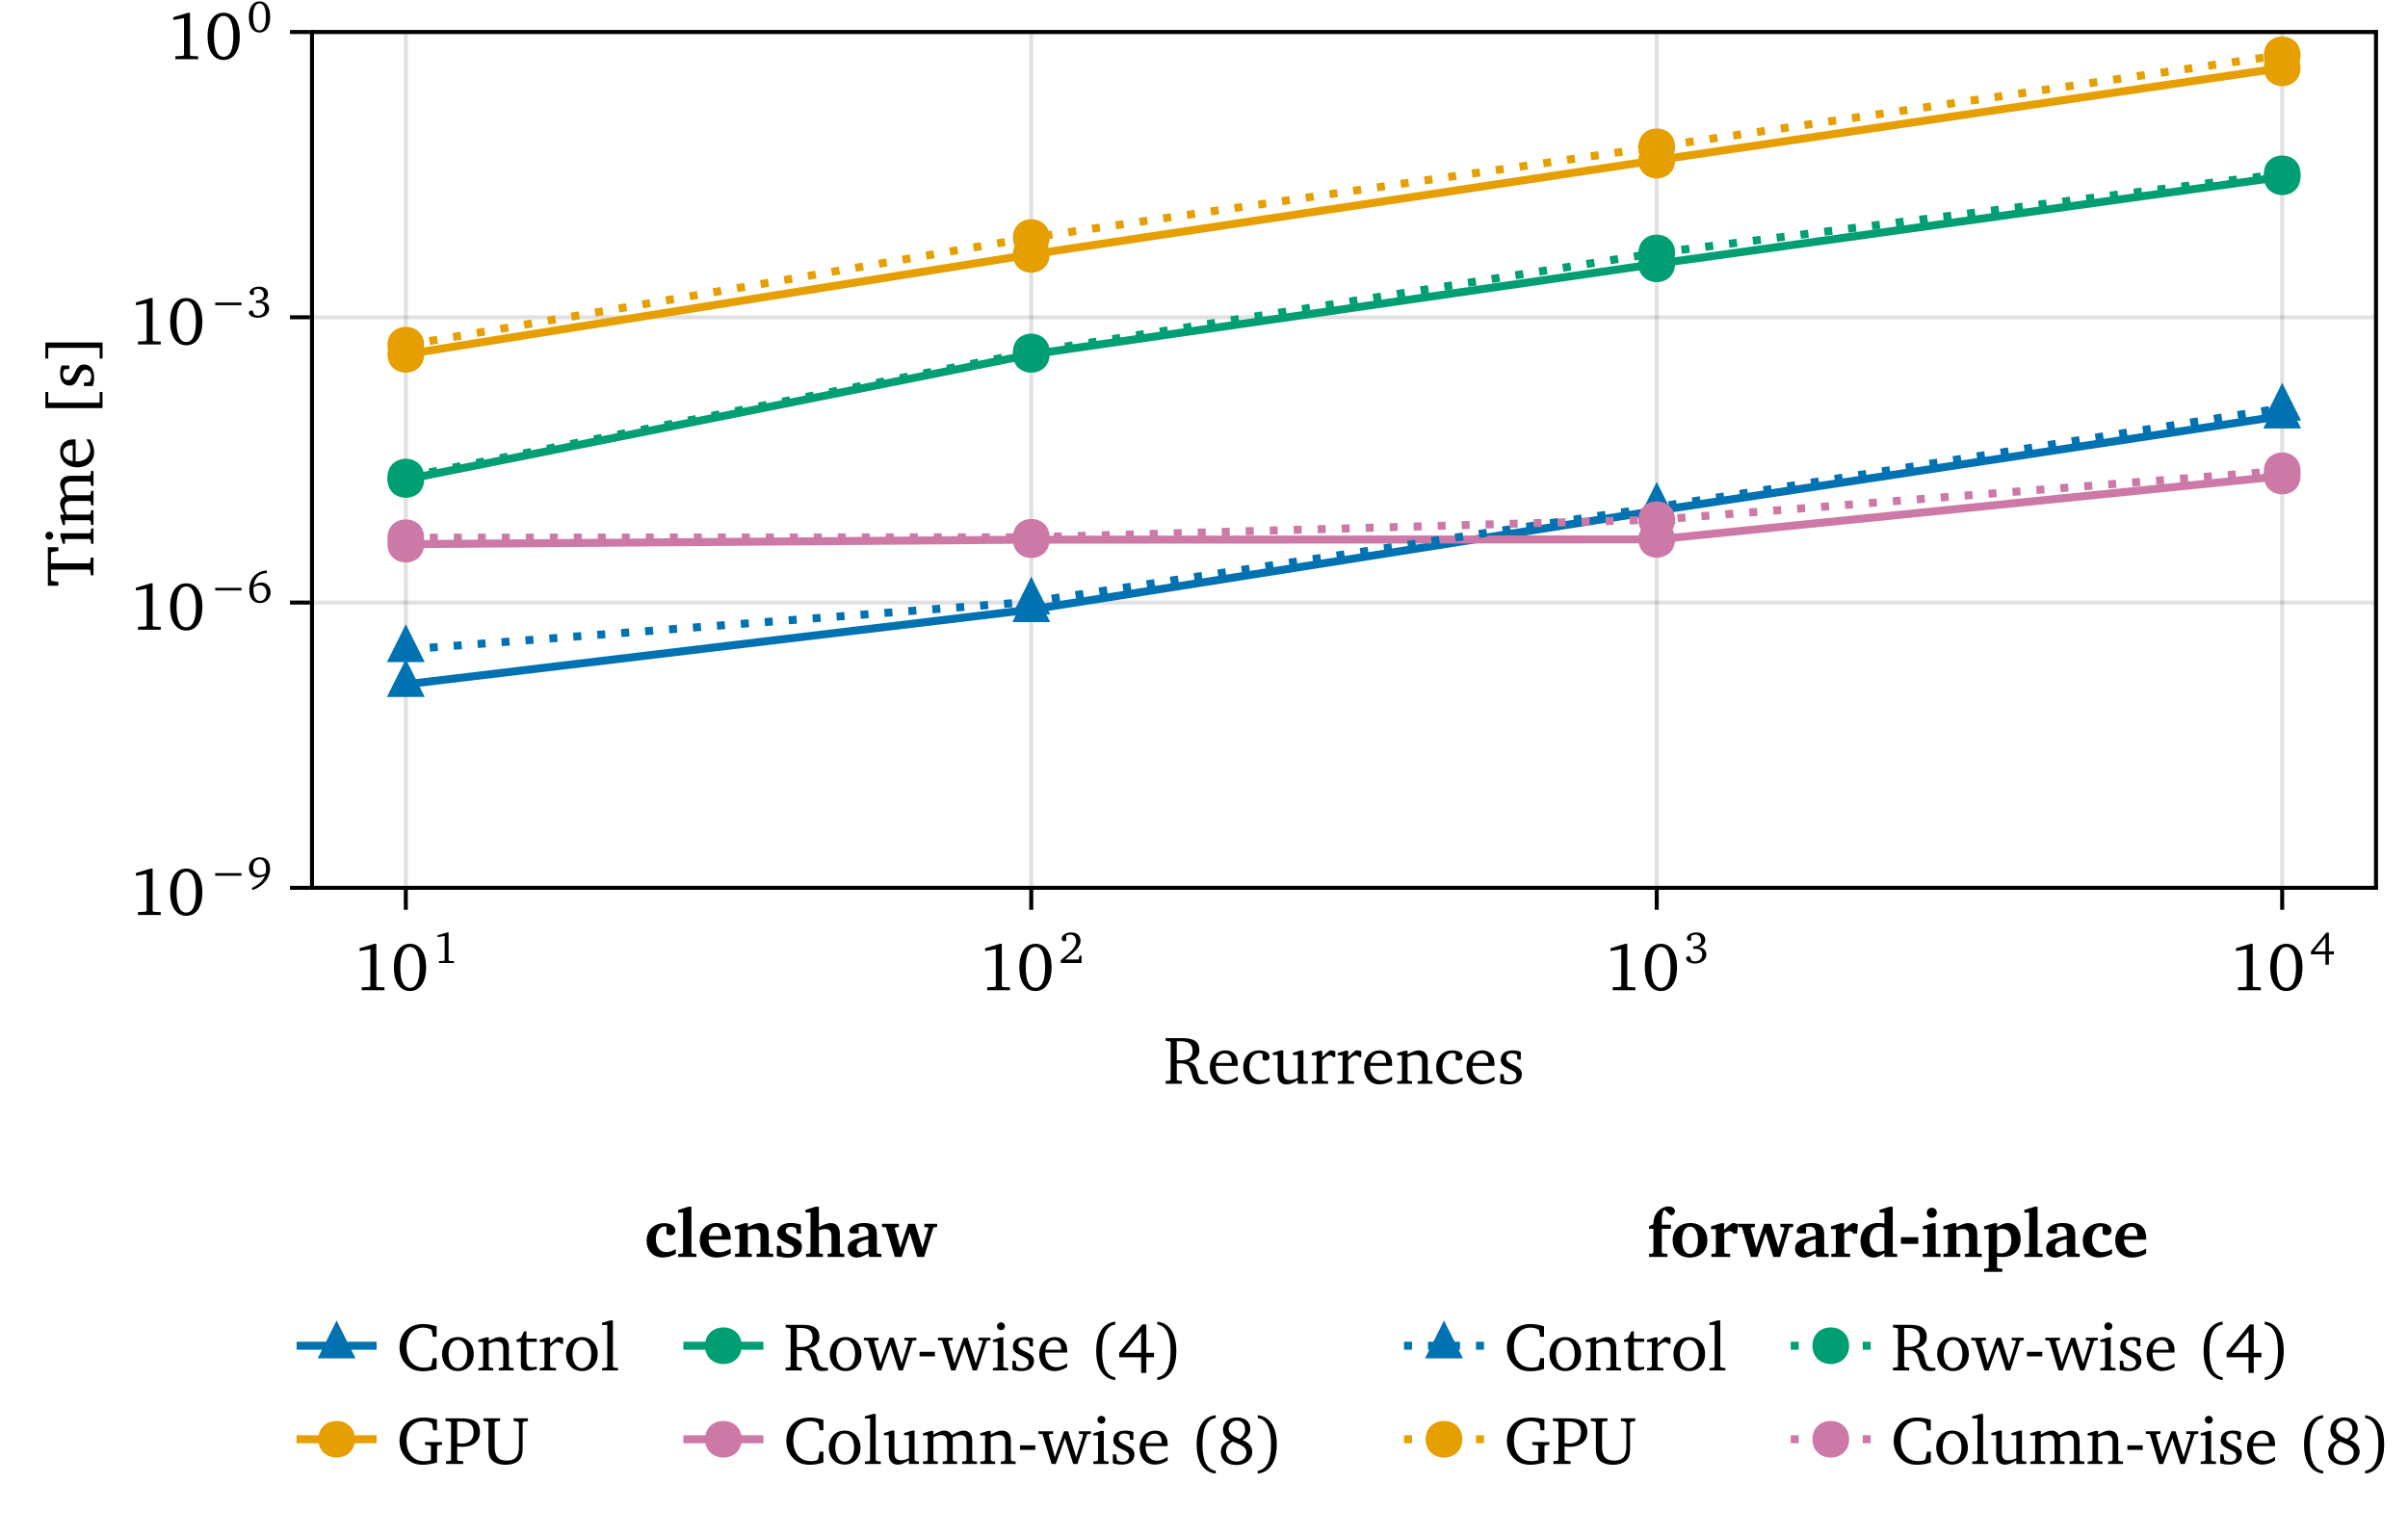 <?xml version="1.0" encoding="UTF-8"?>
<svg xmlns="http://www.w3.org/2000/svg" xmlns:xlink="http://www.w3.org/1999/xlink" width="602" height="384" viewBox="0 0 602 384">
<defs>
<g>
<g id="glyph-0-0-0c273576">
<path d="M 0.562 -11.406 L 0.562 -10.734 L 1.531 -10.625 L 1.812 -10.391 L 1.812 -1.016 L 1.531 -0.781 L 0.562 -0.703 L 0.562 0 L 4.609 0 L 4.609 -0.703 L 3.641 -0.781 L 3.344 -1.016 L 3.344 -5.062 C 3.656 -5.078 3.938 -5.094 4.203 -5.094 C 5.75 -5.094 6.406 -4.656 6.875 -3.266 C 7.219 -2.172 7.297 -1.078 8.109 -0.359 C 8.5 -0.016 9.062 0.141 9.828 0.141 C 10.219 0.141 10.641 0.078 11.156 -0.016 L 11.156 -0.656 C 11.094 -0.656 11.047 -0.656 11 -0.656 C 9.703 -0.656 9.156 -0.859 8.781 -1.875 C 8.484 -2.672 8.469 -3.609 7.984 -4.391 C 7.656 -4.953 7.078 -5.297 6.234 -5.531 C 8.078 -5.938 9 -6.891 9 -8.344 C 9 -10.438 7.656 -11.406 4.891 -11.406 Z M 3.344 -10.625 L 4.172 -10.625 C 6.266 -10.625 7.297 -9.984 7.297 -8.219 C 7.297 -6.531 6.328 -5.859 4.281 -5.859 C 4.188 -5.859 3.875 -5.859 3.344 -5.875 Z M 3.344 -10.625 "/>
</g>
<g id="glyph-0-1-0c273576">
<path d="M 7.219 -0.719 L 7.219 -1.594 C 6.516 -1.125 5.812 -0.891 5.062 -0.891 C 3.297 -0.891 2.172 -2.125 2.172 -4.219 C 2.172 -6.359 3.219 -7.672 4.672 -7.672 C 4.969 -7.672 5.234 -7.578 5.484 -7.422 L 5.484 -6.031 C 5.75 -5.859 6 -5.781 6.25 -5.781 C 6.828 -5.781 7.203 -6.141 7.203 -6.688 C 7.203 -7.672 6.297 -8.344 4.656 -8.344 C 2.281 -8.344 0.625 -6.625 0.625 -4.094 C 0.625 -1.578 2.141 0.125 4.453 0.125 C 5.375 0.125 6.297 -0.172 7.219 -0.719 Z M 7.219 -0.719 "/>
</g>
<g id="glyph-0-2-0c273576">
<path d="M 2.406 -8.344 L 0.438 -7.719 L 0.438 -7.188 L 1.656 -7.188 L 1.656 -2.438 C 1.656 -0.734 2.469 0.172 3.922 0.172 C 4.766 0.172 5.656 -0.219 6.688 -0.953 L 6.688 0 L 9.203 0 L 9.203 -0.609 L 8.391 -0.703 L 8.094 -0.969 L 8.094 -8.344 L 7.453 -8.344 L 5.469 -7.719 L 5.469 -7.188 L 6.688 -7.188 L 6.688 -1.422 C 5.984 -1.094 5.344 -0.922 4.703 -0.922 C 3.562 -0.922 3.062 -1.5 3.062 -2.719 L 3.062 -8.344 Z M 2.406 -8.344 "/>
</g>
<g id="glyph-0-3-0c273576">
<path d="M 0.516 0 L 4.609 0 L 4.609 -0.609 L 3.422 -0.703 L 3.125 -0.969 L 3.125 -5.828 C 3.828 -6.641 4.422 -7.078 4.984 -7.078 C 5.344 -7.078 5.625 -6.938 5.844 -6.656 L 6.391 -6.656 L 6.391 -8.125 C 6.031 -8.281 5.719 -8.344 5.375 -8.344 C 5.234 -8.344 5.078 -8.344 4.953 -8.312 C 4.328 -7.812 3.719 -7.281 3.125 -6.656 L 3.125 -8.266 L 2.484 -8.266 L 0.516 -7.656 L 0.516 -7.125 L 1.719 -7.125 L 1.719 -0.969 L 1.406 -0.703 L 0.516 -0.609 Z M 0.516 0 "/>
</g>
<g id="glyph-0-4-0c273576">
<path d="M 7.609 -1.797 C 6.641 -1.156 5.797 -0.812 4.953 -0.812 C 3.234 -0.812 2.094 -2.109 2.094 -4.281 C 2.094 -4.328 2.094 -4.406 2.094 -4.469 L 7.594 -4.469 C 7.609 -4.656 7.609 -4.828 7.609 -5 C 7.609 -7.094 6.406 -8.344 4.562 -8.344 C 2.281 -8.344 0.625 -6.594 0.625 -4.031 C 0.625 -1.531 2.172 0.156 4.422 0.156 C 5.484 0.156 6.594 -0.188 7.609 -0.859 Z M 6.109 -5.188 L 2.172 -5.188 C 2.281 -6.625 3.25 -7.578 4.328 -7.578 C 5.469 -7.578 6.109 -6.828 6.109 -5.453 C 6.109 -5.375 6.109 -5.266 6.109 -5.188 Z M 6.109 -5.188 "/>
</g>
<g id="glyph-0-5-0c273576">
<path d="M 5.844 -7.969 C 5.266 -8.234 4.609 -8.344 3.859 -8.344 C 1.922 -8.344 0.844 -7.469 0.844 -5.969 C 0.844 -4.828 1.594 -4.281 3.047 -3.641 C 4.172 -3.125 4.781 -2.828 4.781 -1.938 C 4.781 -1.141 4.172 -0.562 3.172 -0.562 C 2.688 -0.562 2.203 -0.703 1.734 -0.969 L 1.531 -2.406 L 0.719 -2.406 L 0.719 -0.203 C 1.312 0.016 2.062 0.156 2.922 0.156 C 4.938 0.156 6.109 -0.812 6.109 -2.391 C 6.109 -3.031 5.859 -3.531 5.453 -3.859 C 4.891 -4.312 4.25 -4.562 3.656 -4.844 C 2.703 -5.297 2.203 -5.656 2.203 -6.391 C 2.203 -7.156 2.719 -7.609 3.625 -7.609 C 4.031 -7.609 4.438 -7.5 4.875 -7.266 L 5.016 -6.047 L 5.844 -6.047 Z M 5.844 -7.969 "/>
</g>
<g id="glyph-0-6-0c273576">
<path d="M 10 -0.391 L 10 -3.078 L 9.047 -3.078 L 8.672 -1.188 L 8.391 -0.922 C 7.891 -0.766 7.391 -0.703 6.922 -0.703 C 4.172 -0.703 2.484 -2.594 2.484 -5.828 C 2.484 -8.875 4.125 -10.703 6.656 -10.703 C 7.328 -10.703 7.938 -10.562 8.562 -10.266 L 8.781 -9.969 L 9.047 -8.422 L 10 -8.422 L 10 -11.031 C 8.75 -11.422 7.641 -11.609 6.625 -11.609 C 3.094 -11.609 0.734 -9.25 0.734 -5.719 C 0.734 -3.484 1.859 -1.516 3.672 -0.469 C 4.453 -0.031 5.438 0.203 6.562 0.203 C 7.703 0.203 8.875 0 10 -0.391 Z M 10 -0.391 "/>
</g>
<g id="glyph-0-7-0c273576">
<path d="M 4.578 -8.344 C 2.281 -8.344 0.625 -6.625 0.625 -4.094 C 0.625 -1.578 2.297 0.156 4.578 0.156 C 6.844 0.156 8.531 -1.578 8.531 -4.094 C 8.531 -6.609 6.875 -8.344 4.578 -8.344 Z M 4.578 -7.609 C 5.953 -7.609 6.938 -6.297 6.938 -4.094 C 6.938 -1.891 5.953 -0.578 4.578 -0.578 C 3.219 -0.578 2.234 -1.906 2.234 -4.094 C 2.234 -6.312 3.203 -7.609 4.578 -7.609 Z M 4.578 -7.609 "/>
</g>
<g id="glyph-0-8-0c273576">
<path d="M 0.469 0 L 4.453 0 L 4.453 -0.609 L 3.484 -0.703 L 3.172 -0.969 L 3.172 -12.516 L 2.531 -12.516 L 0.453 -11.906 L 0.453 -11.375 L 1.766 -11.375 L 1.766 -0.969 L 1.484 -0.703 L 0.469 -0.609 Z M 0.469 0 "/>
</g>
<g id="glyph-0-9-0c273576">
<path d="M 7.094 -5.469 L 7.094 -4.781 L 8.297 -4.688 L 8.578 -4.453 L 8.578 -0.922 C 7.922 -0.766 7.344 -0.703 6.844 -0.703 C 4.188 -0.703 2.484 -2.625 2.484 -5.828 C 2.484 -8.891 4.109 -10.703 6.719 -10.703 C 7.391 -10.703 8.031 -10.562 8.656 -10.266 L 8.891 -9.969 L 9.141 -8.422 L 10.094 -8.422 L 10.094 -11.125 C 8.969 -11.438 7.875 -11.609 6.828 -11.609 C 3.078 -11.609 0.734 -9.297 0.734 -5.719 C 0.734 -3.484 1.844 -1.516 3.672 -0.469 C 4.453 -0.031 5.453 0.203 6.594 0.203 C 7.594 0.203 8.766 0 10.109 -0.391 L 10.109 -4.453 L 10.406 -4.688 L 11.344 -4.781 L 11.344 -5.469 Z M 7.094 -5.469 "/>
</g>
<g id="glyph-0-10-0c273576">
<path d="M 0.562 0 L 4.844 0 L 4.844 -0.703 L 3.641 -0.781 L 3.344 -1.016 L 3.344 -4.375 C 3.875 -4.312 4.297 -4.281 4.625 -4.281 C 7.359 -4.281 9.031 -5.766 9.031 -7.938 C 9.031 -10.516 7.562 -11.406 4.297 -11.406 L 0.422 -11.406 L 0.422 -10.734 L 1.531 -10.625 L 1.812 -10.391 L 1.812 -1.016 L 1.531 -0.781 L 0.562 -0.703 Z M 3.344 -5.188 L 3.344 -10.594 C 3.656 -10.625 3.969 -10.625 4.234 -10.625 C 6.406 -10.625 7.453 -9.797 7.453 -7.969 C 7.453 -6.109 6.406 -5.094 4.469 -5.094 C 4.219 -5.094 3.844 -5.141 3.344 -5.188 Z M 3.344 -5.188 "/>
</g>
<g id="glyph-0-11-0c273576">
<path d="M 0.422 -11.406 L 0.422 -10.734 L 1.391 -10.625 L 1.688 -10.391 L 1.688 -4.078 C 1.688 -2.828 1.766 -1.891 2.438 -1.094 C 3.078 -0.312 4.328 0.203 5.953 0.203 C 7.562 0.203 8.828 -0.312 9.469 -1.094 C 10.125 -1.891 10.219 -2.844 10.219 -4.078 L 10.219 -10.266 L 10.516 -10.578 L 11.547 -10.734 L 11.547 -11.406 L 7.953 -11.406 L 7.953 -10.734 L 8.969 -10.578 L 9.297 -10.266 L 9.297 -4.234 C 9.297 -1.922 8.422 -0.844 6.266 -0.844 C 4.094 -0.844 3.234 -1.922 3.234 -4.234 L 3.234 -10.391 L 3.531 -10.625 L 4.594 -10.734 L 4.594 -11.406 Z M 0.422 -11.406 "/>
</g>
<g id="glyph-0-12-0c273576">
<path d="M 0.797 -4.656 L 0.797 -3.516 L 4.625 -3.516 L 4.625 -4.656 Z M 0.797 -4.656 "/>
</g>
<g id="glyph-0-13-0c273576">
<path d="M -0.031 -8.172 L -0.031 -7.547 L 1 -7.453 L 3.266 0 L 4.312 0 L 6.609 -6.438 L 8.672 0 L 9.719 0 L 12.156 -7.406 L 13.109 -7.547 L 13.109 -8.172 L 10.094 -8.172 L 10.094 -7.547 L 11.016 -7.484 L 11.156 -7.203 L 9.422 -1.688 L 7.406 -8.172 L 6.375 -8.172 L 4.094 -1.688 L 2.547 -7.203 L 2.75 -7.484 L 3.656 -7.547 L 3.656 -8.172 Z M -0.031 -8.172 "/>
</g>
<g id="glyph-0-14-0c273576">
</g>
<g id="glyph-0-15-0c273576">
<path d="M 6.562 -12.203 C 3.531 -11.828 1.797 -9.266 1.797 -4.844 C 1.797 -0.5 3.609 2.078 6.562 2.406 L 6.562 1.703 C 4.281 1.312 3.25 -0.828 3.25 -4.828 C 3.25 -8.906 4.234 -11.078 6.562 -11.484 Z M 6.562 -12.203 "/>
</g>
<g id="glyph-0-16-0c273576">
<path d="M 6.25 -11.516 L 0.453 -4.406 L 0.453 -3.297 L 5.938 -3.297 L 5.938 0.625 L 7.234 0.625 L 7.234 -3.297 L 9.156 -3.297 L 9.156 -4.406 L 7.234 -4.406 L 7.234 -11.516 Z M 5.938 -9.656 L 5.938 -4.406 L 1.734 -4.406 Z M 5.938 -9.656 "/>
</g>
<g id="glyph-0-17-0c273576">
<path d="M 0.531 -12.203 L 0.531 -11.484 C 2.859 -11.078 3.844 -8.906 3.844 -4.828 C 3.844 -0.828 2.812 1.312 0.531 1.703 L 0.531 2.406 C 3.484 2.078 5.281 -0.5 5.281 -4.844 C 5.281 -9.266 3.547 -11.828 0.531 -12.203 Z M 0.531 -12.203 "/>
</g>
<g id="glyph-0-18-0c273576">
<path d="M 7.719 -7.203 C 7.328 -7.953 6.688 -8.344 5.844 -8.344 C 5.141 -8.344 4.25 -7.984 3.125 -7.328 L 3.125 -8.266 L 2.484 -8.266 L 0.516 -7.656 L 0.516 -7.125 L 1.719 -7.125 L 1.719 -0.969 L 1.422 -0.703 L 0.516 -0.609 L 0.516 0 L 4.234 0 L 4.234 -0.609 L 3.422 -0.703 L 3.125 -0.969 L 3.125 -6.656 C 3.875 -7.031 4.5 -7.219 5.062 -7.219 C 6.094 -7.219 6.562 -6.656 6.562 -5.469 L 6.562 -0.969 L 6.266 -0.703 L 5.453 -0.609 L 5.453 0 L 9.078 0 L 9.078 -0.609 L 8.281 -0.703 L 7.969 -0.969 L 7.969 -6.656 C 8.703 -7.016 9.344 -7.219 9.891 -7.219 C 10.953 -7.219 11.422 -6.656 11.422 -5.469 L 11.422 -0.969 L 11.125 -0.703 L 10.312 -0.609 L 10.312 0 L 14.031 0 L 14.031 -0.609 L 13.125 -0.703 L 12.828 -0.969 L 12.828 -5.766 C 12.828 -7.453 11.984 -8.344 10.641 -8.344 C 9.969 -8.344 9 -7.953 7.719 -7.203 Z M 7.719 -7.203 "/>
</g>
<g id="glyph-0-19-0c273576">
<path d="M 0.516 0 L 4.234 0 L 4.234 -0.609 L 3.422 -0.703 L 3.125 -0.969 L 3.125 -6.656 C 3.859 -7.031 4.484 -7.219 5.031 -7.219 C 6.297 -7.219 6.75 -6.719 6.75 -5.469 L 6.75 -0.969 L 6.453 -0.703 L 5.641 -0.609 L 5.641 0 L 9.359 0 L 9.359 -0.609 L 8.453 -0.703 L 8.156 -0.969 L 8.156 -5.766 C 8.156 -7.469 7.344 -8.344 5.859 -8.344 C 5.141 -8.344 4.266 -7.953 3.125 -7.328 L 3.125 -8.266 L 2.484 -8.266 L 0.516 -7.656 L 0.516 -7.125 L 1.719 -7.125 L 1.719 -0.969 L 1.422 -0.703 L 0.516 -0.609 Z M 0.516 0 "/>
</g>
<g id="glyph-0-20-0c273576">
<path d="M 2.625 -12.031 C 2.078 -12.031 1.625 -11.609 1.625 -11.047 C 1.625 -10.5 2.078 -10.078 2.625 -10.078 C 3.156 -10.078 3.609 -10.5 3.609 -11.047 C 3.609 -11.594 3.156 -12.031 2.625 -12.031 Z M 2.547 -8.266 L 0.594 -7.656 L 0.594 -7.125 L 1.781 -7.125 L 1.781 -0.969 L 1.5 -0.703 L 0.594 -0.609 L 0.594 0 L 4.422 0 L 4.422 -0.609 L 3.5 -0.703 L 3.203 -0.969 L 3.203 -8.266 Z M 2.547 -8.266 "/>
</g>
<g id="glyph-0-21-0c273576">
<path d="M 5.453 -6.266 C 3.609 -6.938 2.703 -7.703 2.703 -8.828 C 2.703 -9.938 3.594 -10.828 4.766 -10.828 C 6 -10.828 6.812 -9.984 6.812 -8.625 C 6.812 -7.719 6.344 -6.844 5.453 -6.266 Z M 6.172 -5.969 C 7.422 -6.625 8.125 -7.672 8.125 -8.781 C 8.125 -10.438 6.844 -11.641 4.812 -11.641 C 2.703 -11.641 1.297 -10.375 1.297 -8.562 C 1.297 -7.344 1.906 -6.438 3.078 -5.953 C 1.531 -5.359 0.75 -4.359 0.75 -3.016 C 0.75 -1.094 2.234 0.266 4.672 0.266 C 7.031 0.266 8.609 -1.234 8.609 -3.047 C 8.609 -4.375 7.766 -5.406 6.172 -5.969 Z M 3.719 -5.594 C 6 -4.75 7.141 -4.219 7.141 -2.875 C 7.141 -1.531 6.188 -0.609 4.719 -0.609 C 3.094 -0.609 2.062 -1.609 2.062 -3.109 C 2.062 -4.25 2.562 -4.984 3.719 -5.594 Z M 3.719 -5.594 "/>
</g>
<g id="glyph-1-0-0c273576">
<path d="M 7.609 -1.797 C 6.641 -1.156 5.797 -0.812 4.953 -0.812 C 3.234 -0.812 2.094 -2.109 2.094 -4.281 C 2.094 -4.328 2.094 -4.406 2.094 -4.469 L 7.594 -4.469 C 7.609 -4.656 7.609 -4.828 7.609 -5 C 7.609 -7.094 6.406 -8.344 4.562 -8.344 C 2.281 -8.344 0.625 -6.594 0.625 -4.031 C 0.625 -1.531 2.172 0.156 4.422 0.156 C 5.484 0.156 6.594 -0.188 7.609 -0.859 Z M 6.109 -5.188 L 2.172 -5.188 C 2.281 -6.625 3.25 -7.578 4.328 -7.578 C 5.469 -7.578 6.109 -6.828 6.109 -5.453 C 6.109 -5.375 6.109 -5.266 6.109 -5.188 Z M 6.109 -5.188 "/>
</g>
<g id="glyph-1-1-0c273576">
<path d="M 4.578 -8.344 C 2.281 -8.344 0.625 -6.625 0.625 -4.094 C 0.625 -1.578 2.297 0.156 4.578 0.156 C 6.844 0.156 8.531 -1.578 8.531 -4.094 C 8.531 -6.609 6.875 -8.344 4.578 -8.344 Z M 4.578 -7.609 C 5.953 -7.609 6.938 -6.297 6.938 -4.094 C 6.938 -1.891 5.953 -0.578 4.578 -0.578 C 3.219 -0.578 2.234 -1.906 2.234 -4.094 C 2.234 -6.312 3.203 -7.609 4.578 -7.609 Z M 4.578 -7.609 "/>
</g>
<g id="glyph-1-2-0c273576">
<path d="M 0.516 0 L 4.234 0 L 4.234 -0.609 L 3.422 -0.703 L 3.125 -0.969 L 3.125 -6.656 C 3.859 -7.031 4.484 -7.219 5.031 -7.219 C 6.297 -7.219 6.75 -6.719 6.75 -5.469 L 6.75 -0.969 L 6.453 -0.703 L 5.641 -0.609 L 5.641 0 L 9.359 0 L 9.359 -0.609 L 8.453 -0.703 L 8.156 -0.969 L 8.156 -5.766 C 8.156 -7.469 7.344 -8.344 5.859 -8.344 C 5.141 -8.344 4.266 -7.953 3.125 -7.328 L 3.125 -8.266 L 2.484 -8.266 L 0.516 -7.656 L 0.516 -7.125 L 1.719 -7.125 L 1.719 -0.969 L 1.422 -0.703 L 0.516 -0.609 Z M 0.516 0 "/>
</g>
<g id="glyph-1-3-0c273576">
<path d="M 1.5 -7.156 L 1.5 -1.672 C 1.5 -0.453 1.859 0.047 3.266 0.047 C 3.922 0.047 4.688 -0.062 5.484 -0.328 L 5.484 -0.953 C 5.094 -0.859 4.703 -0.812 4.312 -0.812 C 3.125 -0.812 2.906 -1.375 2.906 -2.672 L 2.906 -7.156 L 5.484 -7.156 L 5.484 -7.953 L 2.906 -7.953 L 2.906 -9.766 L 2.281 -9.766 L 1.547 -8.172 L 0.422 -7.688 L 0.422 -7.156 Z M 1.5 -7.156 "/>
</g>
<g id="glyph-1-4-0c273576">
<path d="M -0.031 -8.172 L -0.031 -7.547 L 1 -7.453 L 3.266 0 L 4.312 0 L 6.609 -6.438 L 8.672 0 L 9.719 0 L 12.156 -7.406 L 13.109 -7.547 L 13.109 -8.172 L 10.094 -8.172 L 10.094 -7.547 L 11.016 -7.484 L 11.156 -7.203 L 9.422 -1.688 L 7.406 -8.172 L 6.375 -8.172 L 4.094 -1.688 L 2.547 -7.203 L 2.75 -7.484 L 3.656 -7.547 L 3.656 -8.172 Z M -0.031 -8.172 "/>
</g>
<g id="glyph-2-0-0c273576">
<path d="M 0.516 0 L 4.234 0 L 4.234 -0.609 L 3.422 -0.703 L 3.125 -0.969 L 3.125 -6.656 C 3.859 -7.031 4.484 -7.219 5.031 -7.219 C 6.297 -7.219 6.75 -6.719 6.75 -5.469 L 6.75 -0.969 L 6.453 -0.703 L 5.641 -0.609 L 5.641 0 L 9.359 0 L 9.359 -0.609 L 8.453 -0.703 L 8.156 -0.969 L 8.156 -5.766 C 8.156 -7.469 7.344 -8.344 5.859 -8.344 C 5.141 -8.344 4.266 -7.953 3.125 -7.328 L 3.125 -8.266 L 2.484 -8.266 L 0.516 -7.656 L 0.516 -7.125 L 1.719 -7.125 L 1.719 -0.969 L 1.422 -0.703 L 0.516 -0.609 Z M 0.516 0 "/>
</g>
<g id="glyph-2-1-0c273576">
<path d="M 5.453 -6.266 C 3.609 -6.938 2.703 -7.703 2.703 -8.828 C 2.703 -9.938 3.594 -10.828 4.766 -10.828 C 6 -10.828 6.812 -9.984 6.812 -8.625 C 6.812 -7.719 6.344 -6.844 5.453 -6.266 Z M 6.172 -5.969 C 7.422 -6.625 8.125 -7.672 8.125 -8.781 C 8.125 -10.438 6.844 -11.641 4.812 -11.641 C 2.703 -11.641 1.297 -10.375 1.297 -8.562 C 1.297 -7.344 1.906 -6.438 3.078 -5.953 C 1.531 -5.359 0.75 -4.359 0.75 -3.016 C 0.75 -1.094 2.234 0.266 4.672 0.266 C 7.031 0.266 8.609 -1.234 8.609 -3.047 C 8.609 -4.375 7.766 -5.406 6.172 -5.969 Z M 3.719 -5.594 C 6 -4.75 7.141 -4.219 7.141 -2.875 C 7.141 -1.531 6.188 -0.609 4.719 -0.609 C 3.094 -0.609 2.062 -1.609 2.062 -3.109 C 2.062 -4.25 2.562 -4.984 3.719 -5.594 Z M 3.719 -5.594 "/>
</g>
<g id="glyph-2-2-0c273576">
<path d="M 7.094 -5.469 L 7.094 -4.781 L 8.297 -4.688 L 8.578 -4.453 L 8.578 -0.922 C 7.922 -0.766 7.344 -0.703 6.844 -0.703 C 4.188 -0.703 2.484 -2.625 2.484 -5.828 C 2.484 -8.891 4.109 -10.703 6.719 -10.703 C 7.391 -10.703 8.031 -10.562 8.656 -10.266 L 8.891 -9.969 L 9.141 -8.422 L 10.094 -8.422 L 10.094 -11.125 C 8.969 -11.438 7.875 -11.609 6.828 -11.609 C 3.078 -11.609 0.734 -9.297 0.734 -5.719 C 0.734 -3.484 1.844 -1.516 3.672 -0.469 C 4.453 -0.031 5.453 0.203 6.594 0.203 C 7.594 0.203 8.766 0 10.109 -0.391 L 10.109 -4.453 L 10.406 -4.688 L 11.344 -4.781 L 11.344 -5.469 Z M 7.094 -5.469 "/>
</g>
<g id="glyph-2-3-0c273576">
<path d="M 0.562 0 L 4.844 0 L 4.844 -0.703 L 3.641 -0.781 L 3.344 -1.016 L 3.344 -4.375 C 3.875 -4.312 4.297 -4.281 4.625 -4.281 C 7.359 -4.281 9.031 -5.766 9.031 -7.938 C 9.031 -10.516 7.562 -11.406 4.297 -11.406 L 0.422 -11.406 L 0.422 -10.734 L 1.531 -10.625 L 1.812 -10.391 L 1.812 -1.016 L 1.531 -0.781 L 0.562 -0.703 Z M 3.344 -5.188 L 3.344 -10.594 C 3.656 -10.625 3.969 -10.625 4.234 -10.625 C 6.406 -10.625 7.453 -9.797 7.453 -7.969 C 7.453 -6.109 6.406 -5.094 4.469 -5.094 C 4.219 -5.094 3.844 -5.141 3.344 -5.188 Z M 3.344 -5.188 "/>
</g>
<g id="glyph-2-4-0c273576">
<path d="M 0.562 -11.406 L 0.562 -10.734 L 1.531 -10.625 L 1.812 -10.391 L 1.812 -1.016 L 1.531 -0.781 L 0.562 -0.703 L 0.562 0 L 4.609 0 L 4.609 -0.703 L 3.641 -0.781 L 3.344 -1.016 L 3.344 -5.062 C 3.656 -5.078 3.938 -5.094 4.203 -5.094 C 5.75 -5.094 6.406 -4.656 6.875 -3.266 C 7.219 -2.172 7.297 -1.078 8.109 -0.359 C 8.5 -0.016 9.062 0.141 9.828 0.141 C 10.219 0.141 10.641 0.078 11.156 -0.016 L 11.156 -0.656 C 11.094 -0.656 11.047 -0.656 11 -0.656 C 9.703 -0.656 9.156 -0.859 8.781 -1.875 C 8.484 -2.672 8.469 -3.609 7.984 -4.391 C 7.656 -4.953 7.078 -5.297 6.234 -5.531 C 8.078 -5.938 9 -6.891 9 -8.344 C 9 -10.438 7.656 -11.406 4.891 -11.406 Z M 3.344 -10.625 L 4.172 -10.625 C 6.266 -10.625 7.297 -9.984 7.297 -8.219 C 7.297 -6.531 6.328 -5.859 4.281 -5.859 C 4.188 -5.859 3.875 -5.859 3.344 -5.875 Z M 3.344 -10.625 "/>
</g>
<g id="glyph-2-5-0c273576">
<path d="M 4.578 -8.344 C 2.281 -8.344 0.625 -6.625 0.625 -4.094 C 0.625 -1.578 2.297 0.156 4.578 0.156 C 6.844 0.156 8.531 -1.578 8.531 -4.094 C 8.531 -6.609 6.875 -8.344 4.578 -8.344 Z M 4.578 -7.609 C 5.953 -7.609 6.938 -6.297 6.938 -4.094 C 6.938 -1.891 5.953 -0.578 4.578 -0.578 C 3.219 -0.578 2.234 -1.906 2.234 -4.094 C 2.234 -6.312 3.203 -7.609 4.578 -7.609 Z M 4.578 -7.609 "/>
</g>
<g id="glyph-2-6-0c273576">
<path d="M 10 -0.391 L 10 -3.078 L 9.047 -3.078 L 8.672 -1.188 L 8.391 -0.922 C 7.891 -0.766 7.391 -0.703 6.922 -0.703 C 4.172 -0.703 2.484 -2.594 2.484 -5.828 C 2.484 -8.875 4.125 -10.703 6.656 -10.703 C 7.328 -10.703 7.938 -10.562 8.562 -10.266 L 8.781 -9.969 L 9.047 -8.422 L 10 -8.422 L 10 -11.031 C 8.75 -11.422 7.641 -11.609 6.625 -11.609 C 3.094 -11.609 0.734 -9.25 0.734 -5.719 C 0.734 -3.484 1.859 -1.516 3.672 -0.469 C 4.453 -0.031 5.438 0.203 6.562 0.203 C 7.703 0.203 8.875 0 10 -0.391 Z M 10 -0.391 "/>
</g>
<g id="glyph-2-7-0c273576">
<path d="M 2.406 -8.344 L 0.438 -7.719 L 0.438 -7.188 L 1.656 -7.188 L 1.656 -2.438 C 1.656 -0.734 2.469 0.172 3.922 0.172 C 4.766 0.172 5.656 -0.219 6.688 -0.953 L 6.688 0 L 9.203 0 L 9.203 -0.609 L 8.391 -0.703 L 8.094 -0.969 L 8.094 -8.344 L 7.453 -8.344 L 5.469 -7.719 L 5.469 -7.188 L 6.688 -7.188 L 6.688 -1.422 C 5.984 -1.094 5.344 -0.922 4.703 -0.922 C 3.562 -0.922 3.062 -1.5 3.062 -2.719 L 3.062 -8.344 Z M 2.406 -8.344 "/>
</g>
<g id="glyph-3-0-0c273576">
<path d="M 5.281 -11.609 L 1.594 -10.5 L 1.594 -9.797 L 4.266 -10.266 L 4.266 -1.125 L 4.062 -0.828 L 2.109 -0.734 L 2.109 0 L 7.797 0 L 7.797 -0.719 L 5.969 -0.797 L 5.766 -1.047 L 5.766 -11.609 Z M 5.281 -11.609 "/>
</g>
<g id="glyph-3-1-0c273576">
<path d="M 4.719 -11.609 C 2.297 -11.609 0.703 -9.469 0.703 -5.719 C 0.703 -1.953 2.297 0.203 4.719 0.203 C 7.156 0.203 8.75 -1.953 8.75 -5.719 C 8.75 -9.469 7.156 -11.609 4.719 -11.609 Z M 4.719 -10.812 C 6.297 -10.812 7.141 -9.078 7.141 -5.719 C 7.141 -2.344 6.297 -0.609 4.719 -0.609 C 3.156 -0.609 2.297 -2.328 2.297 -5.688 C 2.297 -9.078 3.156 -10.812 4.719 -10.812 Z M 4.719 -10.812 "/>
</g>
<g id="glyph-4-0-0c273576">
<path d="M 3.484 -7.656 L 1.047 -6.938 L 1.047 -6.469 L 2.812 -6.781 L 2.812 -0.734 L 2.688 -0.547 L 1.391 -0.484 L 1.391 0 L 5.156 0 L 5.156 -0.469 L 3.938 -0.531 L 3.797 -0.703 L 3.797 -7.656 Z M 3.484 -7.656 "/>
</g>
<g id="glyph-5-0-0c273576">
<path d="M 5.281 -11.609 L 1.594 -10.5 L 1.594 -9.797 L 4.266 -10.266 L 4.266 -1.125 L 4.062 -0.828 L 2.109 -0.734 L 2.109 0 L 7.797 0 L 7.797 -0.719 L 5.969 -0.797 L 5.766 -1.047 L 5.766 -11.609 Z M 5.281 -11.609 "/>
</g>
<g id="glyph-5-1-0c273576">
<path d="M 4.719 -11.609 C 2.297 -11.609 0.703 -9.469 0.703 -5.719 C 0.703 -1.953 2.297 0.203 4.719 0.203 C 7.156 0.203 8.75 -1.953 8.75 -5.719 C 8.75 -9.469 7.156 -11.609 4.719 -11.609 Z M 4.719 -10.812 C 6.297 -10.812 7.141 -9.078 7.141 -5.719 C 7.141 -2.344 6.297 -0.609 4.719 -0.609 C 3.156 -0.609 2.297 -2.328 2.297 -5.688 C 2.297 -9.078 3.156 -10.812 4.719 -10.812 Z M 4.719 -10.812 "/>
</g>
<g id="glyph-6-0-0c273576">
<path d="M 4.719 -11.609 C 2.297 -11.609 0.703 -9.469 0.703 -5.719 C 0.703 -1.953 2.297 0.203 4.719 0.203 C 7.156 0.203 8.75 -1.953 8.75 -5.719 C 8.75 -9.469 7.156 -11.609 4.719 -11.609 Z M 4.719 -10.812 C 6.297 -10.812 7.141 -9.078 7.141 -5.719 C 7.141 -2.344 6.297 -0.609 4.719 -0.609 C 3.156 -0.609 2.297 -2.328 2.297 -5.688 C 2.297 -9.078 3.156 -10.812 4.719 -10.812 Z M 4.719 -10.812 "/>
</g>
<g id="glyph-7-0-0c273576">
<path d="M 1.578 -0.891 C 4.062 -2.859 5.422 -4.125 5.422 -5.547 C 5.422 -6.812 4.531 -7.656 3.078 -7.656 C 1.688 -7.656 0.703 -6.859 0.703 -6.078 C 0.703 -5.703 0.938 -5.453 1.328 -5.453 C 1.516 -5.453 1.688 -5.516 1.844 -5.625 L 1.844 -6.828 C 2.172 -7.016 2.5 -7.094 2.844 -7.094 C 3.766 -7.094 4.328 -6.469 4.328 -5.391 C 4.328 -3.922 2.922 -2.703 0.469 -0.703 L 0.469 0 L 5.672 0 L 5.672 -1.844 L 5.156 -1.844 L 4.953 -0.891 Z M 1.578 -0.891 "/>
</g>
<g id="glyph-7-1-0c273576">
<path d="M 3.562 -3.953 C 4.656 -4.281 5.234 -4.906 5.234 -5.781 C 5.234 -6.906 4.359 -7.656 3.016 -7.656 C 1.609 -7.656 0.656 -6.906 0.656 -6.172 C 0.656 -5.812 0.891 -5.562 1.25 -5.562 C 1.438 -5.562 1.578 -5.609 1.719 -5.703 L 1.719 -6.766 C 2.047 -6.984 2.391 -7.094 2.781 -7.094 C 3.641 -7.094 4.203 -6.516 4.203 -5.625 C 4.203 -4.719 3.594 -4.188 2.469 -4.188 C 2.391 -4.188 2.312 -4.203 2.234 -4.203 L 2.234 -3.531 C 2.453 -3.562 2.641 -3.578 2.828 -3.578 C 3.906 -3.578 4.484 -3.062 4.484 -2.172 C 4.484 -1.172 3.75 -0.406 2.719 -0.406 C 2.391 -0.406 2.078 -0.5 1.766 -0.672 L 1.422 -1.625 C 1.297 -1.672 1.188 -1.688 1.094 -1.688 C 0.734 -1.688 0.453 -1.438 0.453 -1.109 C 0.453 -0.531 1.344 0.125 2.688 0.125 C 4.406 0.125 5.516 -0.891 5.516 -2.156 C 5.516 -3.172 4.797 -3.875 3.562 -3.953 Z M 3.562 -3.953 "/>
</g>
<g id="glyph-7-2-0c273576">
<path d="M 4.125 -7.594 L 0.297 -2.906 L 0.297 -2.172 L 3.922 -2.172 L 3.922 0.422 L 4.781 0.422 L 4.781 -2.172 L 6.047 -2.172 L 6.047 -2.906 L 4.781 -2.906 L 4.781 -7.594 Z M 3.922 -6.375 L 3.922 -2.906 L 1.141 -2.906 Z M 3.922 -6.375 "/>
</g>
<g id="glyph-8-0-0c273576">
<path d="M -11.406 -0.266 L -8.781 -0.266 L -8.781 -1.203 L -10.375 -1.438 L -10.625 -1.688 L -10.625 -4.297 L -1.016 -4.297 L -0.781 -4 L -0.703 -2.859 L 0 -2.859 L 0 -7.297 L -0.703 -7.297 L -0.781 -6.156 L -1.016 -5.844 L -10.625 -5.844 L -10.625 -8.469 L -10.375 -8.703 L -8.781 -8.938 L -8.781 -9.875 L -11.406 -9.875 Z M -11.406 -0.266 "/>
</g>
<g id="glyph-9-0-0c273576">
<path d="M -12.031 -2.625 C -12.031 -2.078 -11.609 -1.625 -11.047 -1.625 C -10.5 -1.625 -10.078 -2.078 -10.078 -2.625 C -10.078 -3.156 -10.5 -3.609 -11.047 -3.609 C -11.594 -3.609 -12.031 -3.156 -12.031 -2.625 Z M -8.266 -2.547 L -7.656 -0.594 L -7.125 -0.594 L -7.125 -1.781 L -0.969 -1.781 L -0.703 -1.5 L -0.609 -0.594 L 0 -0.594 L 0 -4.422 L -0.609 -4.422 L -0.703 -3.5 L -0.969 -3.203 L -8.266 -3.203 Z M -8.266 -2.547 "/>
</g>
<g id="glyph-10-0-0c273576">
<path d="M -7.203 -7.719 C -7.953 -7.328 -8.344 -6.688 -8.344 -5.844 C -8.344 -5.141 -7.984 -4.25 -7.328 -3.125 L -8.266 -3.125 L -8.266 -2.484 L -7.656 -0.516 L -7.125 -0.516 L -7.125 -1.719 L -0.969 -1.719 L -0.703 -1.422 L -0.609 -0.516 L 0 -0.516 L 0 -4.234 L -0.609 -4.234 L -0.703 -3.422 L -0.969 -3.125 L -6.656 -3.125 C -7.031 -3.875 -7.219 -4.5 -7.219 -5.062 C -7.219 -6.094 -6.656 -6.562 -5.469 -6.562 L -0.969 -6.562 L -0.703 -6.266 L -0.609 -5.453 L 0 -5.453 L 0 -9.078 L -0.609 -9.078 L -0.703 -8.281 L -0.969 -7.969 L -6.656 -7.969 C -7.016 -8.703 -7.219 -9.344 -7.219 -9.891 C -7.219 -10.953 -6.656 -11.422 -5.469 -11.422 L -0.969 -11.422 L -0.703 -11.125 L -0.609 -10.312 L 0 -10.312 L 0 -14.031 L -0.609 -14.031 L -0.703 -13.125 L -0.969 -12.828 L -5.766 -12.828 C -7.453 -12.828 -8.344 -11.984 -8.344 -10.641 C -8.344 -9.969 -7.953 -9 -7.203 -7.719 Z M -7.203 -7.719 "/>
</g>
<g id="glyph-11-0-0c273576">
<path d="M -1.797 -7.609 C -1.156 -6.641 -0.812 -5.797 -0.812 -4.953 C -0.812 -3.234 -2.109 -2.094 -4.281 -2.094 C -4.328 -2.094 -4.406 -2.094 -4.469 -2.094 L -4.469 -7.594 C -4.656 -7.609 -4.828 -7.609 -5 -7.609 C -7.094 -7.609 -8.344 -6.406 -8.344 -4.562 C -8.344 -2.281 -6.594 -0.625 -4.031 -0.625 C -1.531 -0.625 0.156 -2.172 0.156 -4.422 C 0.156 -5.484 -0.188 -6.594 -0.859 -7.609 Z M -5.188 -6.109 L -5.188 -2.172 C -6.625 -2.281 -7.578 -3.25 -7.578 -4.328 C -7.578 -5.469 -6.828 -6.109 -5.453 -6.109 C -5.375 -6.109 -5.266 -6.109 -5.188 -6.109 Z M -5.188 -6.109 "/>
</g>
<g id="glyph-12-0-0c273576">
</g>
<g id="glyph-12-1-0c273576">
<path d="M -12.031 -2.359 L 2.25 -2.359 L 2.25 -6.391 L 1.531 -6.391 L 1.531 -3.703 L -11.312 -3.703 L -11.312 -6.391 L -12.031 -6.391 Z M -12.031 -2.359 "/>
</g>
<g id="glyph-13-0-0c273576">
<path d="M -7.969 -5.844 C -8.234 -5.266 -8.344 -4.609 -8.344 -3.859 C -8.344 -1.922 -7.469 -0.844 -5.969 -0.844 C -4.828 -0.844 -4.281 -1.594 -3.641 -3.047 C -3.125 -4.172 -2.828 -4.781 -1.938 -4.781 C -1.141 -4.781 -0.562 -4.172 -0.562 -3.172 C -0.562 -2.688 -0.703 -2.203 -0.969 -1.734 L -2.406 -1.531 L -2.406 -0.719 L -0.203 -0.719 C 0.016 -1.312 0.156 -2.062 0.156 -2.922 C 0.156 -4.938 -0.812 -6.109 -2.391 -6.109 C -3.031 -6.109 -3.531 -5.859 -3.859 -5.453 C -4.312 -4.891 -4.562 -4.25 -4.844 -3.656 C -5.297 -2.703 -5.656 -2.203 -6.391 -2.203 C -7.156 -2.203 -7.609 -2.719 -7.609 -3.625 C -7.609 -4.031 -7.5 -4.438 -7.266 -4.875 L -6.047 -5.016 L -6.047 -5.844 Z M -7.969 -5.844 "/>
</g>
<g id="glyph-14-0-0c273576">
<path d="M -12.031 -0.781 L -11.312 -0.781 L -11.312 -3.469 L 1.531 -3.469 L 1.531 -0.781 L 2.266 -0.781 L 2.266 -4.797 L -12.031 -4.797 Z M -12.031 -0.781 "/>
</g>
<g id="glyph-15-0-0c273576">
<path d="M 5.281 -11.609 L 1.594 -10.5 L 1.594 -9.797 L 4.266 -10.266 L 4.266 -1.125 L 4.062 -0.828 L 2.109 -0.734 L 2.109 0 L 7.797 0 L 7.797 -0.719 L 5.969 -0.797 L 5.766 -1.047 L 5.766 -11.609 Z M 5.281 -11.609 "/>
</g>
<g id="glyph-16-0-0c273576">
<path d="M 4.719 -11.609 C 2.297 -11.609 0.703 -9.469 0.703 -5.719 C 0.703 -1.953 2.297 0.203 4.719 0.203 C 7.156 0.203 8.75 -1.953 8.75 -5.719 C 8.75 -9.469 7.156 -11.609 4.719 -11.609 Z M 4.719 -10.812 C 6.297 -10.812 7.141 -9.078 7.141 -5.719 C 7.141 -2.344 6.297 -0.609 4.719 -0.609 C 3.156 -0.609 2.297 -2.328 2.297 -5.688 C 2.297 -9.078 3.156 -10.812 4.719 -10.812 Z M 4.719 -10.812 "/>
</g>
<g id="glyph-17-0-0c273576">
<path d="M 1.391 -3.672 L 1.391 -3.016 L 7.953 -3.016 L 7.953 -3.672 Z M 1.391 -3.672 "/>
</g>
<g id="glyph-17-1-0c273576">
<path d="M 4.609 -3.578 C 4.109 -3.328 3.641 -3.188 3.203 -3.188 C 2.125 -3.188 1.531 -3.875 1.531 -5.109 C 1.531 -6.344 2.203 -7.109 3.125 -7.109 C 4.141 -7.109 4.75 -6.281 4.75 -4.719 C 4.75 -4.359 4.703 -3.969 4.609 -3.578 Z M 1.406 0.578 C 4.188 -0.469 5.75 -2.562 5.75 -4.766 C 5.75 -6.578 4.797 -7.641 3.219 -7.641 C 1.609 -7.641 0.484 -6.547 0.484 -5 C 0.484 -3.531 1.422 -2.578 2.781 -2.578 C 3.281 -2.578 3.844 -2.719 4.469 -3.016 C 3.969 -1.734 2.891 -0.734 1.156 0.062 Z M 1.406 0.578 "/>
</g>
<g id="glyph-18-0-0c273576">
<path d="M 5.281 -11.609 L 1.594 -10.5 L 1.594 -9.797 L 4.266 -10.266 L 4.266 -1.125 L 4.062 -0.828 L 2.109 -0.734 L 2.109 0 L 7.797 0 L 7.797 -0.719 L 5.969 -0.797 L 5.766 -1.047 L 5.766 -11.609 Z M 5.281 -11.609 "/>
</g>
<g id="glyph-19-0-0c273576">
<path d="M 4.719 -11.609 C 2.297 -11.609 0.703 -9.469 0.703 -5.719 C 0.703 -1.953 2.297 0.203 4.719 0.203 C 7.156 0.203 8.75 -1.953 8.75 -5.719 C 8.75 -9.469 7.156 -11.609 4.719 -11.609 Z M 4.719 -10.812 C 6.297 -10.812 7.141 -9.078 7.141 -5.719 C 7.141 -2.344 6.297 -0.609 4.719 -0.609 C 3.156 -0.609 2.297 -2.328 2.297 -5.688 C 2.297 -9.078 3.156 -10.812 4.719 -10.812 Z M 4.719 -10.812 "/>
</g>
<g id="glyph-20-0-0c273576">
<path d="M 1.391 -3.672 L 1.391 -3.016 L 7.953 -3.016 L 7.953 -3.672 Z M 1.391 -3.672 "/>
</g>
<g id="glyph-20-1-0c273576">
<path d="M 4.969 -8.016 C 2.219 -7.828 0.562 -5.984 0.562 -3.109 C 0.562 -1.094 1.656 0.141 3.172 0.141 C 4.719 0.141 5.891 -1.031 5.891 -2.547 C 5.891 -3.969 4.891 -5 3.562 -5 C 2.891 -5 2.234 -4.75 1.656 -4.312 C 2 -6.312 3.141 -7.359 4.938 -7.359 C 4.953 -7.359 4.953 -7.359 4.969 -7.359 Z M 1.625 -3.812 C 2.094 -4.156 2.641 -4.312 3.25 -4.312 C 4.203 -4.312 4.875 -3.594 4.875 -2.453 C 4.875 -1.25 4.203 -0.406 3.266 -0.406 C 2.203 -0.406 1.609 -1.344 1.609 -3.125 C 1.609 -3.344 1.609 -3.578 1.625 -3.812 Z M 1.625 -3.812 "/>
</g>
<g id="glyph-21-0-0c273576">
<path d="M 4.719 -11.609 C 2.297 -11.609 0.703 -9.469 0.703 -5.719 C 0.703 -1.953 2.297 0.203 4.719 0.203 C 7.156 0.203 8.75 -1.953 8.75 -5.719 C 8.75 -9.469 7.156 -11.609 4.719 -11.609 Z M 4.719 -10.812 C 6.297 -10.812 7.141 -9.078 7.141 -5.719 C 7.141 -2.344 6.297 -0.609 4.719 -0.609 C 3.156 -0.609 2.297 -2.328 2.297 -5.688 C 2.297 -9.078 3.156 -10.812 4.719 -10.812 Z M 4.719 -10.812 "/>
</g>
<g id="glyph-22-0-0c273576">
<path d="M 1.391 -3.672 L 1.391 -3.016 L 7.953 -3.016 L 7.953 -3.672 Z M 1.391 -3.672 "/>
</g>
<g id="glyph-22-1-0c273576">
<path d="M 3.562 -3.953 C 4.656 -4.281 5.234 -4.906 5.234 -5.781 C 5.234 -6.906 4.359 -7.656 3.016 -7.656 C 1.609 -7.656 0.656 -6.906 0.656 -6.172 C 0.656 -5.812 0.891 -5.562 1.25 -5.562 C 1.438 -5.562 1.578 -5.609 1.719 -5.703 L 1.719 -6.766 C 2.047 -6.984 2.391 -7.094 2.781 -7.094 C 3.641 -7.094 4.203 -6.516 4.203 -5.625 C 4.203 -4.719 3.594 -4.188 2.469 -4.188 C 2.391 -4.188 2.312 -4.203 2.234 -4.203 L 2.234 -3.531 C 2.453 -3.562 2.641 -3.578 2.828 -3.578 C 3.906 -3.578 4.484 -3.062 4.484 -2.172 C 4.484 -1.172 3.75 -0.406 2.719 -0.406 C 2.391 -0.406 2.078 -0.5 1.766 -0.672 L 1.422 -1.625 C 1.297 -1.672 1.188 -1.688 1.094 -1.688 C 0.734 -1.688 0.453 -1.438 0.453 -1.109 C 0.453 -0.531 1.344 0.125 2.688 0.125 C 4.406 0.125 5.516 -0.891 5.516 -2.156 C 5.516 -3.172 4.797 -3.875 3.562 -3.953 Z M 3.562 -3.953 "/>
</g>
<g id="glyph-23-0-0c273576">
<path d="M 5.281 -11.609 L 1.594 -10.5 L 1.594 -9.797 L 4.266 -10.266 L 4.266 -1.125 L 4.062 -0.828 L 2.109 -0.734 L 2.109 0 L 7.797 0 L 7.797 -0.719 L 5.969 -0.797 L 5.766 -1.047 L 5.766 -11.609 Z M 5.281 -11.609 "/>
</g>
<g id="glyph-24-0-0c273576">
<path d="M 4.719 -11.609 C 2.297 -11.609 0.703 -9.469 0.703 -5.719 C 0.703 -1.953 2.297 0.203 4.719 0.203 C 7.156 0.203 8.75 -1.953 8.75 -5.719 C 8.75 -9.469 7.156 -11.609 4.719 -11.609 Z M 4.719 -10.812 C 6.297 -10.812 7.141 -9.078 7.141 -5.719 C 7.141 -2.344 6.297 -0.609 4.719 -0.609 C 3.156 -0.609 2.297 -2.328 2.297 -5.688 C 2.297 -9.078 3.156 -10.812 4.719 -10.812 Z M 4.719 -10.812 "/>
</g>
<g id="glyph-25-0-0c273576">
<path d="M 3.125 -7.656 C 1.516 -7.656 0.453 -6.25 0.453 -3.766 C 0.453 -1.297 1.516 0.141 3.125 0.141 C 4.719 0.141 5.781 -1.297 5.781 -3.766 C 5.781 -6.25 4.719 -7.656 3.125 -7.656 Z M 3.125 -7.141 C 4.156 -7.141 4.719 -5.984 4.719 -3.766 C 4.719 -1.547 4.156 -0.406 3.125 -0.406 C 2.094 -0.406 1.516 -1.531 1.516 -3.766 C 1.516 -5.984 2.094 -7.141 3.125 -7.141 Z M 3.125 -7.141 "/>
</g>
<g id="glyph-26-0-0c273576">
<path d="M 7.891 -0.766 L 7.891 -1.969 C 7.062 -1.469 6.25 -1.203 5.531 -1.203 C 3.938 -1.203 2.906 -2.406 2.906 -4.453 C 2.906 -6.391 3.938 -7.609 5.141 -7.609 C 5.25 -7.609 5.391 -7.594 5.562 -7.562 L 5.562 -5.766 C 5.859 -5.547 6.188 -5.438 6.562 -5.438 C 7.297 -5.438 7.781 -5.938 7.781 -6.594 C 7.781 -7.641 6.734 -8.453 4.984 -8.453 C 2.438 -8.453 0.594 -6.625 0.594 -4.047 C 0.594 -1.578 2.203 0.141 4.672 0.141 C 5.766 0.141 6.797 -0.172 7.891 -0.766 Z M 7.891 -0.766 "/>
</g>
<g id="glyph-27-0-0c273576">
<path d="M 0.391 0 L 4.953 0 L 4.953 -0.75 L 3.969 -0.844 L 3.703 -1.125 L 3.703 -12.562 L 2.953 -12.562 L 0.391 -11.75 L 0.391 -11.078 L 1.609 -11.078 L 1.609 -1.094 L 1.375 -0.844 L 0.391 -0.75 Z M 0.391 0 "/>
</g>
<g id="glyph-28-0-0c273576">
<path d="M 8.344 -2.109 C 7.359 -1.484 6.438 -1.172 5.547 -1.172 C 3.859 -1.172 2.812 -2.328 2.812 -4.281 C 2.812 -4.297 2.812 -4.312 2.812 -4.328 L 8.359 -4.328 C 8.359 -4.438 8.359 -4.562 8.359 -4.656 C 8.359 -7.109 7.062 -8.5 4.828 -8.5 C 2.375 -8.5 0.625 -6.719 0.625 -4.109 C 0.625 -1.547 2.297 0.156 4.828 0.156 C 6.016 0.156 7.203 -0.188 8.344 -0.844 Z M 6.141 -5.234 L 2.891 -5.234 C 2.938 -6.719 3.641 -7.562 4.656 -7.562 C 5.594 -7.562 6.141 -6.828 6.141 -5.422 C 6.141 -5.359 6.141 -5.297 6.141 -5.234 Z M 6.141 -5.234 "/>
</g>
<g id="glyph-28-1-0c273576">
<path d="M 0.531 0 L 4.719 0 L 4.719 -0.766 L 3.984 -0.828 L 3.734 -1.094 L 3.734 -6.703 C 4.391 -6.891 4.938 -6.984 5.359 -6.984 C 6.422 -6.984 6.891 -6.406 6.891 -5.156 L 6.891 -1.094 L 6.641 -0.828 L 5.922 -0.766 L 5.922 0 L 10.078 0 L 10.078 -0.766 L 9.188 -0.828 L 8.953 -1.094 L 8.953 -5.641 C 8.953 -7.531 8.219 -8.469 6.641 -8.469 C 5.906 -8.469 4.953 -8.094 3.734 -7.422 L 3.734 -8.438 L 2.922 -8.438 L 0.469 -7.641 L 0.469 -6.953 L 1.625 -6.953 L 1.625 -1.094 L 1.391 -0.828 L 0.531 -0.766 Z M 0.531 0 "/>
</g>
<g id="glyph-28-2-0c273576">
<path d="M 6.719 -8.078 C 5.844 -8.359 5 -8.5 4.141 -8.5 C 2.062 -8.5 0.812 -7.422 0.812 -5.969 C 0.812 -4.953 1.469 -4.359 2.719 -3.719 C 4.047 -3.062 4.969 -2.891 4.969 -1.969 C 4.969 -1.219 4.438 -0.75 3.516 -0.75 C 3.016 -0.75 2.531 -0.859 2.094 -1.109 L 1.922 -1.297 L 1.734 -2.75 L 0.703 -2.75 L 0.703 -0.234 C 1.75 0.047 2.688 0.188 3.5 0.188 C 5.688 0.188 6.969 -0.906 6.969 -2.625 C 6.969 -3.844 6 -4.297 4.484 -5.031 C 3.484 -5.531 2.906 -5.812 2.906 -6.531 C 2.906 -7.156 3.359 -7.547 4.203 -7.547 C 4.594 -7.547 4.969 -7.453 5.328 -7.281 L 5.531 -7.094 L 5.688 -5.812 L 6.719 -5.812 Z M 6.719 -8.078 "/>
</g>
<g id="glyph-28-3-0c273576">
<path d="M 2.781 -12.562 L 0.266 -11.766 L 0.266 -11.094 L 1.516 -11.094 L 1.516 -1.094 L 1.281 -0.828 L 0.406 -0.766 L 0.406 0 L 4.609 0 L 4.609 -0.766 L 3.859 -0.828 L 3.609 -1.094 L 3.609 -6.703 C 4.25 -6.891 4.797 -6.984 5.234 -6.984 C 6.297 -6.984 6.766 -6.406 6.766 -5.156 L 6.766 -1.094 L 6.531 -0.828 L 5.797 -0.766 L 5.797 0 L 9.969 0 L 9.969 -0.766 L 9.062 -0.828 L 8.844 -1.094 L 8.844 -5.641 C 8.844 -7.531 8.078 -8.469 6.516 -8.469 C 5.75 -8.469 4.828 -8.094 3.609 -7.422 L 3.609 -12.562 Z M 2.781 -12.562 "/>
</g>
<g id="glyph-28-4-0c273576">
<path d="M 5.828 -0.969 L 6.047 0 L 9.078 0 L 9.078 -0.75 L 8.172 -0.828 L 7.953 -1.078 L 7.953 -5.469 C 7.953 -7.656 7.156 -8.484 4.781 -8.484 C 2.531 -8.484 1.078 -7.484 1.078 -6.516 C 1.078 -6.047 1.344 -5.875 1.859 -5.875 L 3.422 -5.875 L 3.422 -7.484 C 3.719 -7.547 3.984 -7.578 4.234 -7.578 C 5.359 -7.578 5.844 -7.031 5.844 -5.812 L 5.844 -5.297 C 2.297 -4.5 0.688 -4.016 0.688 -2.062 C 0.688 -0.766 1.594 0.156 2.906 0.156 C 3.828 0.156 4.75 -0.234 5.828 -0.969 Z M 5.828 -1.672 C 5.172 -1.328 4.625 -1.156 4.188 -1.156 C 3.406 -1.156 2.922 -1.656 2.922 -2.438 C 2.922 -3.547 3.828 -4 5.828 -4.438 Z M 5.828 -1.672 "/>
</g>
<g id="glyph-28-5-0c273576">
<path d="M -0.016 -8.281 L -0.016 -7.5 L 1 -7.391 L 3.203 0 L 4.891 0 L 6.922 -6.109 L 8.812 0 L 10.516 0 L 12.828 -7.375 L 13.781 -7.5 L 13.781 -8.281 L 10.578 -8.281 L 10.578 -7.5 L 11.469 -7.391 L 11.594 -7.156 L 10.094 -2.25 L 8.25 -8.281 L 6.547 -8.281 L 4.562 -2.25 L 3.172 -7.141 L 3.359 -7.375 L 4.203 -7.5 L 4.203 -8.281 Z M -0.016 -8.281 "/>
</g>
<g id="glyph-28-6-0c273576">
<path d="M 0.531 0 L 5.109 0 L 5.109 -0.781 L 3.984 -0.859 L 3.703 -1.125 L 3.703 -7.031 L 5.984 -7.031 L 5.984 -8.062 L 3.703 -8.062 L 3.703 -9.078 C 3.703 -9.125 3.703 -9.188 3.703 -9.219 C 3.703 -10.469 3.922 -11.344 4.375 -11.797 L 6.016 -10.344 C 6.656 -10.562 7 -10.938 7 -11.391 C 7 -12.125 6.391 -12.625 5.406 -12.625 C 4.703 -12.625 3.984 -12.391 3.344 -11.922 C 2.172 -11.047 1.609 -9.828 1.609 -8.188 L 0.516 -7.688 L 0.516 -7.031 L 1.609 -7.031 L 1.609 -1.141 L 1.375 -0.859 L 0.531 -0.781 Z M 0.531 0 "/>
</g>
<g id="glyph-28-7-0c273576">
<path d="M 5.031 -8.484 C 2.359 -8.484 0.625 -6.75 0.625 -4.125 C 0.625 -1.562 2.344 0.141 4.891 0.141 C 7.578 0.141 9.297 -1.578 9.297 -4.094 C 9.297 -6.797 7.641 -8.484 5.031 -8.484 Z M 4.969 -7.578 C 6.172 -7.578 6.953 -6.375 6.953 -4.141 C 6.953 -1.938 6.203 -0.766 4.953 -0.766 C 3.75 -0.766 2.984 -1.969 2.984 -4.203 C 2.984 -6.391 3.75 -7.578 4.969 -7.578 Z M 4.969 -7.578 "/>
</g>
<g id="glyph-28-8-0c273576">
<path d="M 0.5 0 L 5.188 0 L 5.188 -0.766 L 3.984 -0.828 L 3.719 -1.094 L 3.719 -5.969 C 4.25 -6.297 4.656 -6.438 4.938 -6.438 C 5.422 -6.438 5.781 -6.25 6.031 -5.828 L 6.922 -5.828 L 7.141 -8.172 C 6.766 -8.359 6.391 -8.469 6.016 -8.469 C 5.906 -8.469 5.766 -8.453 5.641 -8.438 C 4.953 -7.938 4.266 -7.359 3.656 -6.703 L 3.719 -8.438 L 2.906 -8.438 L 0.406 -7.641 L 0.406 -6.953 L 1.625 -6.953 L 1.625 -1.094 L 1.391 -0.828 L 0.5 -0.766 Z M 0.5 0 "/>
</g>
<g id="glyph-28-9-0c273576">
<path d="M 6.609 -11.078 L 6.609 -8.328 C 6 -8.453 5.469 -8.5 5.016 -8.5 C 2.438 -8.5 0.625 -6.688 0.625 -3.938 C 0.625 -1.5 2.016 0.156 3.922 0.156 C 4.797 0.156 5.641 -0.234 6.609 -0.953 L 6.609 0 L 9.797 0 L 9.797 -0.75 L 8.922 -0.812 L 8.688 -1.094 L 8.688 -12.562 L 7.906 -12.562 L 5.375 -11.766 L 5.375 -11.078 Z M 6.609 -1.609 C 6.062 -1.406 5.594 -1.297 5.188 -1.297 C 3.781 -1.297 2.906 -2.391 2.906 -4.297 C 2.906 -6.328 3.906 -7.547 5.359 -7.547 C 5.719 -7.547 6.125 -7.469 6.609 -7.297 Z M 6.609 -1.609 "/>
</g>
<g id="glyph-28-10-0c273576">
<path d="M 0.609 -4.938 L 0.609 -3.266 L 4.938 -3.266 L 4.938 -4.938 Z M 0.609 -4.938 "/>
</g>
<g id="glyph-28-11-0c273576">
<path d="M 2.75 -12.312 C 2.062 -12.312 1.531 -11.766 1.531 -11.031 C 1.531 -10.281 2.094 -9.781 2.766 -9.781 C 3.484 -9.781 4.031 -10.297 4.031 -11.062 C 4.031 -11.766 3.516 -12.312 2.75 -12.312 Z M 2.938 -8.438 L 0.547 -7.641 L 0.547 -6.953 L 1.672 -6.953 L 1.672 -1.094 L 1.422 -0.828 L 0.516 -0.766 L 0.516 0 L 4.969 0 L 4.969 -0.766 L 4.016 -0.828 L 3.75 -1.094 L 3.75 -8.438 Z M 2.938 -8.438 "/>
</g>
<g id="glyph-28-12-0c273576">
<path d="M 0.391 3.719 L 4.938 3.719 L 4.953 2.938 L 3.875 2.875 L 3.625 2.641 L 3.625 -0.078 C 4.188 -0.016 4.641 0.016 5.016 0.016 C 7.766 0.016 9.516 -1.75 9.516 -4.469 C 9.516 -6.844 8.109 -8.484 6.312 -8.484 C 5.469 -8.484 4.625 -8.109 3.625 -7.406 L 3.625 -8.438 L 2.859 -8.438 L 0.375 -7.641 L 0.375 -6.953 L 1.547 -6.953 L 1.547 2.594 L 1.312 2.859 L 0.391 2.938 Z M 3.625 -1.016 L 3.625 -6.703 C 4.125 -6.906 4.578 -7.016 4.969 -7.016 C 6.344 -7.016 7.203 -6 7.203 -4.188 C 7.203 -2.141 6.203 -0.906 4.703 -0.906 C 4.375 -0.906 4.016 -0.938 3.625 -1.016 Z M 3.625 -1.016 "/>
</g>
<g id="glyph-28-13-0c273576">
<path d="M 0.391 0 L 4.953 0 L 4.953 -0.75 L 3.969 -0.844 L 3.703 -1.125 L 3.703 -12.562 L 2.953 -12.562 L 0.391 -11.75 L 0.391 -11.078 L 1.609 -11.078 L 1.609 -1.094 L 1.375 -0.844 L 0.391 -0.75 Z M 0.391 0 "/>
</g>
<g id="glyph-28-14-0c273576">
<path d="M 7.891 -0.766 L 7.891 -1.969 C 7.062 -1.469 6.25 -1.203 5.531 -1.203 C 3.938 -1.203 2.906 -2.406 2.906 -4.453 C 2.906 -6.391 3.938 -7.609 5.141 -7.609 C 5.25 -7.609 5.391 -7.594 5.562 -7.562 L 5.562 -5.766 C 5.859 -5.547 6.188 -5.438 6.562 -5.438 C 7.297 -5.438 7.781 -5.938 7.781 -6.594 C 7.781 -7.641 6.734 -8.453 4.984 -8.453 C 2.438 -8.453 0.594 -6.625 0.594 -4.047 C 0.594 -1.578 2.203 0.141 4.672 0.141 C 5.766 0.141 6.797 -0.172 7.891 -0.766 Z M 7.891 -0.766 "/>
</g>
<g id="glyph-29-0-0c273576">
<path d="M 4.578 -8.344 C 2.281 -8.344 0.625 -6.625 0.625 -4.094 C 0.625 -1.578 2.297 0.156 4.578 0.156 C 6.844 0.156 8.531 -1.578 8.531 -4.094 C 8.531 -6.609 6.875 -8.344 4.578 -8.344 Z M 4.578 -7.609 C 5.953 -7.609 6.938 -6.297 6.938 -4.094 C 6.938 -1.891 5.953 -0.578 4.578 -0.578 C 3.219 -0.578 2.234 -1.906 2.234 -4.094 C 2.234 -6.312 3.203 -7.609 4.578 -7.609 Z M 4.578 -7.609 "/>
</g>
<g id="glyph-29-1-0c273576">
<path d="M 0.516 0 L 4.234 0 L 4.234 -0.609 L 3.422 -0.703 L 3.125 -0.969 L 3.125 -6.656 C 3.859 -7.031 4.484 -7.219 5.031 -7.219 C 6.297 -7.219 6.75 -6.719 6.75 -5.469 L 6.75 -0.969 L 6.453 -0.703 L 5.641 -0.609 L 5.641 0 L 9.359 0 L 9.359 -0.609 L 8.453 -0.703 L 8.156 -0.969 L 8.156 -5.766 C 8.156 -7.469 7.344 -8.344 5.859 -8.344 C 5.141 -8.344 4.266 -7.953 3.125 -7.328 L 3.125 -8.266 L 2.484 -8.266 L 0.516 -7.656 L 0.516 -7.125 L 1.719 -7.125 L 1.719 -0.969 L 1.422 -0.703 L 0.516 -0.609 Z M 0.516 0 "/>
</g>
<g id="glyph-29-2-0c273576">
<path d="M 1.5 -7.156 L 1.5 -1.672 C 1.5 -0.453 1.859 0.047 3.266 0.047 C 3.922 0.047 4.688 -0.062 5.484 -0.328 L 5.484 -0.953 C 5.094 -0.859 4.703 -0.812 4.312 -0.812 C 3.125 -0.812 2.906 -1.375 2.906 -2.672 L 2.906 -7.156 L 5.484 -7.156 L 5.484 -7.953 L 2.906 -7.953 L 2.906 -9.766 L 2.281 -9.766 L 1.547 -8.172 L 0.422 -7.688 L 0.422 -7.156 Z M 1.5 -7.156 "/>
</g>
<g id="glyph-29-3-0c273576">
<path d="M -0.031 -8.172 L -0.031 -7.547 L 1 -7.453 L 3.266 0 L 4.312 0 L 6.609 -6.438 L 8.672 0 L 9.719 0 L 12.156 -7.406 L 13.109 -7.547 L 13.109 -8.172 L 10.094 -8.172 L 10.094 -7.547 L 11.016 -7.484 L 11.156 -7.203 L 9.422 -1.688 L 7.406 -8.172 L 6.375 -8.172 L 4.094 -1.688 L 2.547 -7.203 L 2.75 -7.484 L 3.656 -7.547 L 3.656 -8.172 Z M -0.031 -8.172 "/>
</g>
<g id="glyph-29-4-0c273576">
<path d="M 2.625 -12.031 C 2.078 -12.031 1.625 -11.609 1.625 -11.047 C 1.625 -10.5 2.078 -10.078 2.625 -10.078 C 3.156 -10.078 3.609 -10.5 3.609 -11.047 C 3.609 -11.594 3.156 -12.031 2.625 -12.031 Z M 2.547 -8.266 L 0.594 -7.656 L 0.594 -7.125 L 1.781 -7.125 L 1.781 -0.969 L 1.5 -0.703 L 0.594 -0.609 L 0.594 0 L 4.422 0 L 4.422 -0.609 L 3.5 -0.703 L 3.203 -0.969 L 3.203 -8.266 Z M 2.547 -8.266 "/>
</g>
<g id="glyph-30-0-0c273576">
<path d="M 0.516 0 L 4.609 0 L 4.609 -0.609 L 3.422 -0.703 L 3.125 -0.969 L 3.125 -5.828 C 3.828 -6.641 4.422 -7.078 4.984 -7.078 C 5.344 -7.078 5.625 -6.938 5.844 -6.656 L 6.391 -6.656 L 6.391 -8.125 C 6.031 -8.281 5.719 -8.344 5.375 -8.344 C 5.234 -8.344 5.078 -8.344 4.953 -8.312 C 4.328 -7.812 3.719 -7.281 3.125 -6.656 L 3.125 -8.266 L 2.484 -8.266 L 0.516 -7.656 L 0.516 -7.125 L 1.719 -7.125 L 1.719 -0.969 L 1.406 -0.703 L 0.516 -0.609 Z M 0.516 0 "/>
</g>
<g id="glyph-30-1-0c273576">
<path d="M 0.562 -11.406 L 0.562 -10.734 L 1.531 -10.625 L 1.812 -10.391 L 1.812 -1.016 L 1.531 -0.781 L 0.562 -0.703 L 0.562 0 L 4.609 0 L 4.609 -0.703 L 3.641 -0.781 L 3.344 -1.016 L 3.344 -5.062 C 3.656 -5.078 3.938 -5.094 4.203 -5.094 C 5.75 -5.094 6.406 -4.656 6.875 -3.266 C 7.219 -2.172 7.297 -1.078 8.109 -0.359 C 8.5 -0.016 9.062 0.141 9.828 0.141 C 10.219 0.141 10.641 0.078 11.156 -0.016 L 11.156 -0.656 C 11.094 -0.656 11.047 -0.656 11 -0.656 C 9.703 -0.656 9.156 -0.859 8.781 -1.875 C 8.484 -2.672 8.469 -3.609 7.984 -4.391 C 7.656 -4.953 7.078 -5.297 6.234 -5.531 C 8.078 -5.938 9 -6.891 9 -8.344 C 9 -10.438 7.656 -11.406 4.891 -11.406 Z M 3.344 -10.625 L 4.172 -10.625 C 6.266 -10.625 7.297 -9.984 7.297 -8.219 C 7.297 -6.531 6.328 -5.859 4.281 -5.859 C 4.188 -5.859 3.875 -5.859 3.344 -5.875 Z M 3.344 -10.625 "/>
</g>
<g id="glyph-30-2-0c273576">
<path d="M 10 -0.391 L 10 -3.078 L 9.047 -3.078 L 8.672 -1.188 L 8.391 -0.922 C 7.891 -0.766 7.391 -0.703 6.922 -0.703 C 4.172 -0.703 2.484 -2.594 2.484 -5.828 C 2.484 -8.875 4.125 -10.703 6.656 -10.703 C 7.328 -10.703 7.938 -10.562 8.562 -10.266 L 8.781 -9.969 L 9.047 -8.422 L 10 -8.422 L 10 -11.031 C 8.75 -11.422 7.641 -11.609 6.625 -11.609 C 3.094 -11.609 0.734 -9.25 0.734 -5.719 C 0.734 -3.484 1.859 -1.516 3.672 -0.469 C 4.453 -0.031 5.438 0.203 6.562 0.203 C 7.703 0.203 8.875 0 10 -0.391 Z M 10 -0.391 "/>
</g>
<g id="glyph-30-3-0c273576">
<path d="M 2.406 -8.344 L 0.438 -7.719 L 0.438 -7.188 L 1.656 -7.188 L 1.656 -2.438 C 1.656 -0.734 2.469 0.172 3.922 0.172 C 4.766 0.172 5.656 -0.219 6.688 -0.953 L 6.688 0 L 9.203 0 L 9.203 -0.609 L 8.391 -0.703 L 8.094 -0.969 L 8.094 -8.344 L 7.453 -8.344 L 5.469 -7.719 L 5.469 -7.188 L 6.688 -7.188 L 6.688 -1.422 C 5.984 -1.094 5.344 -0.922 4.703 -0.922 C 3.562 -0.922 3.062 -1.5 3.062 -2.719 L 3.062 -8.344 Z M 2.406 -8.344 "/>
</g>
<g id="glyph-31-0-0c273576">
<path d="M -0.016 -8.281 L -0.016 -7.5 L 1 -7.391 L 3.203 0 L 4.891 0 L 6.922 -6.109 L 8.812 0 L 10.516 0 L 12.828 -7.375 L 13.781 -7.5 L 13.781 -8.281 L 10.578 -8.281 L 10.578 -7.5 L 11.469 -7.391 L 11.594 -7.156 L 10.094 -2.25 L 8.25 -8.281 L 6.547 -8.281 L 4.562 -2.25 L 3.172 -7.141 L 3.359 -7.375 L 4.203 -7.5 L 4.203 -8.281 Z M -0.016 -8.281 "/>
</g>
<g id="glyph-32-0-0c273576">
<path d="M 0.5 0 L 5.188 0 L 5.188 -0.766 L 3.984 -0.828 L 3.719 -1.094 L 3.719 -5.969 C 4.25 -6.297 4.656 -6.438 4.938 -6.438 C 5.422 -6.438 5.781 -6.25 6.031 -5.828 L 6.922 -5.828 L 7.141 -8.172 C 6.766 -8.359 6.391 -8.469 6.016 -8.469 C 5.906 -8.469 5.766 -8.453 5.641 -8.438 C 4.953 -7.938 4.266 -7.359 3.656 -6.703 L 3.719 -8.438 L 2.906 -8.438 L 0.406 -7.641 L 0.406 -6.953 L 1.625 -6.953 L 1.625 -1.094 L 1.391 -0.828 L 0.5 -0.766 Z M 0.5 0 "/>
</g>
<g id="glyph-33-0-0c273576">
<path d="M 0.531 -12.203 L 0.531 -11.484 C 2.859 -11.078 3.844 -8.906 3.844 -4.828 C 3.844 -0.828 2.812 1.312 0.531 1.703 L 0.531 2.406 C 3.484 2.078 5.281 -0.5 5.281 -4.844 C 5.281 -9.266 3.547 -11.828 0.531 -12.203 Z M 0.531 -12.203 "/>
</g>
</g>
</defs>
<rect x="-60.2" y="-38.4" width="722.4" height="460.8" fill="rgb(100%, 100%, 100%)" fill-opacity="1"/>
<path fill-rule="nonzero" fill="rgb(100%, 100%, 100%)" fill-opacity="1" d="M 78 222 L 594 222 L 594 8 L 78 8 Z M 78 222 "/>
<path fill="none" stroke-width="1" stroke-linecap="butt" stroke-linejoin="miter" stroke="rgb(0%, 0%, 0%)" stroke-opacity="0.12" stroke-miterlimit="1.155" d="M 101.453 222 L 101.453 8 "/>
<path fill="none" stroke-width="1" stroke-linecap="butt" stroke-linejoin="miter" stroke="rgb(0%, 0%, 0%)" stroke-opacity="0.12" stroke-miterlimit="1.155" d="M 257.816 222 L 257.816 8 "/>
<path fill="none" stroke-width="1" stroke-linecap="butt" stroke-linejoin="miter" stroke="rgb(0%, 0%, 0%)" stroke-opacity="0.12" stroke-miterlimit="1.155" d="M 414.184 222 L 414.184 8 "/>
<path fill="none" stroke-width="1" stroke-linecap="butt" stroke-linejoin="miter" stroke="rgb(0%, 0%, 0%)" stroke-opacity="0.12" stroke-miterlimit="1.155" d="M 570.547 222 L 570.547 8 "/>
<path fill="none" stroke-width="1" stroke-linecap="butt" stroke-linejoin="miter" stroke="rgb(0%, 0%, 0%)" stroke-opacity="0.12" stroke-miterlimit="1.155" d="M 78 222 L 594 222 "/>
<path fill="none" stroke-width="1" stroke-linecap="butt" stroke-linejoin="miter" stroke="rgb(0%, 0%, 0%)" stroke-opacity="0.12" stroke-miterlimit="1.155" d="M 78 150.668 L 594 150.668 "/>
<path fill="none" stroke-width="1" stroke-linecap="butt" stroke-linejoin="miter" stroke="rgb(0%, 0%, 0%)" stroke-opacity="0.12" stroke-miterlimit="1.155" d="M 78 79.332 L 594 79.332 "/>
<path fill="none" stroke-width="1" stroke-linecap="butt" stroke-linejoin="miter" stroke="rgb(0%, 0%, 0%)" stroke-opacity="0.12" stroke-miterlimit="1.155" d="M 78 8 L 594 8 "/>
<g fill="rgb(0%, 0%, 0%)" fill-opacity="1">
<use xlink:href="#glyph-0-0-0c273576" x="290.848" y="270.988"/>
</g>
<g fill="rgb(0%, 0%, 0%)" fill-opacity="1">
<use xlink:href="#glyph-1-0-0c273576" x="301.83" y="270.988"/>
</g>
<g fill="rgb(0%, 0%, 0%)" fill-opacity="1">
<use xlink:href="#glyph-0-1-0c273576" x="310.177" y="270.988"/>
</g>
<g fill="rgb(0%, 0%, 0%)" fill-opacity="1">
<use xlink:href="#glyph-0-2-0c273576" x="317.759" y="270.988"/>
</g>
<g fill="rgb(0%, 0%, 0%)" fill-opacity="1">
<use xlink:href="#glyph-0-3-0c273576" x="327.432" y="270.988"/>
</g>
<g fill="rgb(0%, 0%, 0%)" fill-opacity="1">
<use xlink:href="#glyph-0-3-0c273576" x="333.926" y="270.988"/>
</g>
<g fill="rgb(0%, 0%, 0%)" fill-opacity="1">
<use xlink:href="#glyph-0-4-0c273576" x="340.42" y="270.988"/>
</g>
<g fill="rgb(0%, 0%, 0%)" fill-opacity="1">
<use xlink:href="#glyph-2-0-0c273576" x="348.767" y="270.988"/>
</g>
<g fill="rgb(0%, 0%, 0%)" fill-opacity="1">
<use xlink:href="#glyph-0-1-0c273576" x="358.423" y="270.988"/>
</g>
<g fill="rgb(0%, 0%, 0%)" fill-opacity="1">
<use xlink:href="#glyph-0-4-0c273576" x="366.005" y="270.988"/>
</g>
<g fill="rgb(0%, 0%, 0%)" fill-opacity="1">
<use xlink:href="#glyph-0-5-0c273576" x="374.352" y="270.988"/>
</g>
<g fill="rgb(0%, 0%, 0%)" fill-opacity="1">
<use xlink:href="#glyph-3-0-0c273576" x="88.322" y="247.605"/>
</g>
<g fill="rgb(0%, 0%, 0%)" fill-opacity="1">
<use xlink:href="#glyph-3-1-0c273576" x="97.774" y="247.605"/>
</g>
<g fill="rgb(0%, 0%, 0%)" fill-opacity="1">
<use xlink:href="#glyph-4-0-0c273576" x="108.348" y="240.805"/>
</g>
<g fill="rgb(0%, 0%, 0%)" fill-opacity="1">
<use xlink:href="#glyph-5-0-0c273576" x="244.686" y="247.605"/>
</g>
<g fill="rgb(0%, 0%, 0%)" fill-opacity="1">
<use xlink:href="#glyph-6-0-0c273576" x="254.138" y="247.605"/>
</g>
<g fill="rgb(0%, 0%, 0%)" fill-opacity="1">
<use xlink:href="#glyph-7-0-0c273576" x="264.712" y="240.805"/>
</g>
<g fill="rgb(0%, 0%, 0%)" fill-opacity="1">
<use xlink:href="#glyph-5-0-0c273576" x="401.05" y="247.605"/>
</g>
<g fill="rgb(0%, 0%, 0%)" fill-opacity="1">
<use xlink:href="#glyph-5-1-0c273576" x="410.502" y="247.605"/>
</g>
<g fill="rgb(0%, 0%, 0%)" fill-opacity="1">
<use xlink:href="#glyph-7-1-0c273576" x="421.076" y="240.805"/>
</g>
<g fill="rgb(0%, 0%, 0%)" fill-opacity="1">
<use xlink:href="#glyph-5-0-0c273576" x="557.413" y="247.605"/>
</g>
<g fill="rgb(0%, 0%, 0%)" fill-opacity="1">
<use xlink:href="#glyph-5-1-0c273576" x="566.865" y="247.605"/>
</g>
<g fill="rgb(0%, 0%, 0%)" fill-opacity="1">
<use xlink:href="#glyph-7-2-0c273576" x="577.439" y="240.805"/>
</g>
<g fill="rgb(0%, 0%, 0%)" fill-opacity="1">
<use xlink:href="#glyph-8-0-0c273576" x="23.377" y="146.714"/>
</g>
<g fill="rgb(0%, 0%, 0%)" fill-opacity="1">
<use xlink:href="#glyph-9-0-0c273576" x="23.377" y="136.565"/>
</g>
<g fill="rgb(0%, 0%, 0%)" fill-opacity="1">
<use xlink:href="#glyph-10-0-0c273576" x="23.377" y="131.805"/>
</g>
<g fill="rgb(0%, 0%, 0%)" fill-opacity="1">
<use xlink:href="#glyph-11-0-0c273576" x="23.377" y="117.474"/>
</g>
<g fill="rgb(0%, 0%, 0%)" fill-opacity="1">
<use xlink:href="#glyph-12-0-0c273576" x="23.377" y="109.127"/>
</g>
<g fill="rgb(0%, 0%, 0%)" fill-opacity="1">
<use xlink:href="#glyph-12-1-0c273576" x="23.377" y="104.4"/>
</g>
<g fill="rgb(0%, 0%, 0%)" fill-opacity="1">
<use xlink:href="#glyph-13-0-0c273576" x="23.377" y="97.243"/>
</g>
<g fill="rgb(0%, 0%, 0%)" fill-opacity="1">
<use xlink:href="#glyph-14-0-0c273576" x="23.377" y="90.444"/>
</g>
<g fill="rgb(0%, 0%, 0%)" fill-opacity="1">
<use xlink:href="#glyph-15-0-0c273576" x="32.389" y="228.796"/>
</g>
<g fill="rgb(0%, 0%, 0%)" fill-opacity="1">
<use xlink:href="#glyph-16-0-0c273576" x="41.841" y="228.796"/>
</g>
<g fill="rgb(0%, 0%, 0%)" fill-opacity="1">
<use xlink:href="#glyph-17-0-0c273576" x="52.415" y="221.996"/>
</g>
<g fill="rgb(0%, 0%, 0%)" fill-opacity="1">
<use xlink:href="#glyph-17-1-0c273576" x="61.762" y="221.996"/>
</g>
<g fill="rgb(0%, 0%, 0%)" fill-opacity="1">
<use xlink:href="#glyph-18-0-0c273576" x="32.389" y="157.463"/>
</g>
<g fill="rgb(0%, 0%, 0%)" fill-opacity="1">
<use xlink:href="#glyph-19-0-0c273576" x="41.841" y="157.463"/>
</g>
<g fill="rgb(0%, 0%, 0%)" fill-opacity="1">
<use xlink:href="#glyph-20-0-0c273576" x="52.415" y="150.663"/>
</g>
<g fill="rgb(0%, 0%, 0%)" fill-opacity="1">
<use xlink:href="#glyph-20-1-0c273576" x="61.762" y="150.663"/>
</g>
<g fill="rgb(0%, 0%, 0%)" fill-opacity="1">
<use xlink:href="#glyph-3-0-0c273576" x="32.389" y="86.13"/>
</g>
<g fill="rgb(0%, 0%, 0%)" fill-opacity="1">
<use xlink:href="#glyph-21-0-0c273576" x="41.841" y="86.13"/>
</g>
<g fill="rgb(0%, 0%, 0%)" fill-opacity="1">
<use xlink:href="#glyph-22-0-0c273576" x="52.415" y="79.33"/>
</g>
<g fill="rgb(0%, 0%, 0%)" fill-opacity="1">
<use xlink:href="#glyph-22-1-0c273576" x="61.762" y="79.33"/>
</g>
<g fill="rgb(0%, 0%, 0%)" fill-opacity="1">
<use xlink:href="#glyph-23-0-0c273576" x="41.736" y="14.796"/>
</g>
<g fill="rgb(0%, 0%, 0%)" fill-opacity="1">
<use xlink:href="#glyph-24-0-0c273576" x="51.188" y="14.796"/>
</g>
<g fill="rgb(0%, 0%, 0%)" fill-opacity="1">
<use xlink:href="#glyph-25-0-0c273576" x="61.762" y="7.996"/>
</g>
<path fill="none" stroke-width="2" stroke-linecap="butt" stroke-linejoin="miter" stroke="rgb(0%, 44.706%, 69.804%)" stroke-opacity="1" stroke-miterlimit="2" d="M 101.453 171.117 L 257.816 152.406 L 414.184 127.684 L 570.547 103.988 "/>
<path fill-rule="nonzero" fill="rgb(0%, 44.706%, 69.804%)" fill-opacity="1" d="M 101.453 164.812 L 96.727 174.27 L 106.184 174.27 Z M 101.453 164.812 "/>
<path fill-rule="nonzero" fill="rgb(0%, 44.706%, 69.804%)" fill-opacity="1" d="M 257.816 146.102 L 253.09 155.559 L 262.547 155.559 Z M 257.816 146.102 "/>
<path fill-rule="nonzero" fill="rgb(0%, 44.706%, 69.804%)" fill-opacity="1" d="M 414.184 121.379 L 409.453 130.836 L 418.91 130.836 Z M 414.184 121.379 "/>
<path fill-rule="nonzero" fill="rgb(0%, 44.706%, 69.804%)" fill-opacity="1" d="M 570.547 97.684 L 565.816 107.141 L 575.273 107.141 Z M 570.547 97.684 "/>
<path fill="none" stroke-width="2" stroke-linecap="butt" stroke-linejoin="miter" stroke="rgb(90.196%, 62.353%, 0%)" stroke-opacity="1" stroke-miterlimit="2" d="M 101.453 88.602 L 257.816 63.613 L 414.184 40.051 L 570.547 16.957 "/>
<path fill-rule="nonzero" fill="rgb(90.196%, 62.353%, 0%)" fill-opacity="1" d="M 106.035 88.602 C 106.035 82.492 96.871 82.492 96.871 88.602 C 96.871 94.711 106.035 94.711 106.035 88.602 Z M 106.035 88.602 "/>
<path fill-rule="nonzero" fill="rgb(90.196%, 62.353%, 0%)" fill-opacity="1" d="M 262.402 63.613 C 262.402 57.504 253.234 57.504 253.234 63.613 C 253.234 69.723 262.402 69.723 262.402 63.613 Z M 262.402 63.613 "/>
<path fill-rule="nonzero" fill="rgb(90.196%, 62.353%, 0%)" fill-opacity="1" d="M 418.766 40.051 C 418.766 33.941 409.598 33.941 409.598 40.051 C 409.598 46.16 418.766 46.16 418.766 40.051 Z M 418.766 40.051 "/>
<path fill-rule="nonzero" fill="rgb(90.196%, 62.353%, 0%)" fill-opacity="1" d="M 575.129 16.957 C 575.129 10.844 565.965 10.844 565.965 16.957 C 565.965 23.066 575.129 23.066 575.129 16.957 Z M 575.129 16.957 "/>
<path fill="none" stroke-width="2" stroke-linecap="butt" stroke-linejoin="miter" stroke="rgb(0%, 61.961%, 45.098%)" stroke-opacity="1" stroke-miterlimit="2" d="M 101.453 119.891 L 257.816 88.609 L 414.184 65.969 L 570.547 44.199 "/>
<path fill-rule="nonzero" fill="rgb(0%, 61.961%, 45.098%)" fill-opacity="1" d="M 106.035 119.891 C 106.035 113.781 96.871 113.781 96.871 119.891 C 96.871 126 106.035 126 106.035 119.891 Z M 106.035 119.891 "/>
<path fill-rule="nonzero" fill="rgb(0%, 61.961%, 45.098%)" fill-opacity="1" d="M 262.402 88.609 C 262.402 82.496 253.234 82.496 253.234 88.609 C 253.234 94.719 262.402 94.719 262.402 88.609 Z M 262.402 88.609 "/>
<path fill-rule="nonzero" fill="rgb(0%, 61.961%, 45.098%)" fill-opacity="1" d="M 418.766 65.969 C 418.766 59.859 409.598 59.859 409.598 65.969 C 409.598 72.078 418.766 72.078 418.766 65.969 Z M 418.766 65.969 "/>
<path fill-rule="nonzero" fill="rgb(0%, 61.961%, 45.098%)" fill-opacity="1" d="M 575.129 44.199 C 575.129 38.086 565.965 38.086 565.965 44.199 C 565.965 50.309 575.129 50.309 575.129 44.199 Z M 575.129 44.199 "/>
<path fill="none" stroke-width="2" stroke-linecap="butt" stroke-linejoin="miter" stroke="rgb(80%, 47.451%, 65.49%)" stroke-opacity="1" stroke-miterlimit="2" d="M 101.453 136.059 L 257.816 134.945 L 414.184 134.875 L 570.547 119.035 "/>
<path fill-rule="nonzero" fill="rgb(80%, 47.451%, 65.49%)" fill-opacity="1" d="M 106.035 136.059 C 106.035 129.949 96.871 129.949 96.871 136.059 C 96.871 142.168 106.035 142.168 106.035 136.059 Z M 106.035 136.059 "/>
<path fill-rule="nonzero" fill="rgb(80%, 47.451%, 65.49%)" fill-opacity="1" d="M 262.402 134.945 C 262.402 128.836 253.234 128.836 253.234 134.945 C 253.234 141.055 262.402 141.055 262.402 134.945 Z M 262.402 134.945 "/>
<path fill-rule="nonzero" fill="rgb(80%, 47.451%, 65.49%)" fill-opacity="1" d="M 418.766 134.875 C 418.766 128.766 409.598 128.766 409.598 134.875 C 409.598 140.984 418.766 140.984 418.766 134.875 Z M 418.766 134.875 "/>
<path fill-rule="nonzero" fill="rgb(80%, 47.451%, 65.49%)" fill-opacity="1" d="M 575.129 119.035 C 575.129 112.922 565.965 112.922 565.965 119.035 C 565.965 125.145 575.129 125.145 575.129 119.035 Z M 575.129 119.035 "/>
<path fill="none" stroke-width="2" stroke-linecap="butt" stroke-linejoin="miter" stroke="rgb(0%, 44.706%, 69.804%)" stroke-opacity="1" stroke-dasharray="2 4" stroke-miterlimit="2" d="M 101.453 162.402 L 257.816 150.473 L 414.184 126.801 L 570.547 102.027 "/>
<path fill-rule="nonzero" fill="rgb(0%, 44.706%, 69.804%)" fill-opacity="1" d="M 101.453 156.098 L 96.727 165.555 L 106.184 165.555 Z M 101.453 156.098 "/>
<path fill-rule="nonzero" fill="rgb(0%, 44.706%, 69.804%)" fill-opacity="1" d="M 257.816 144.168 L 253.09 153.625 L 262.547 153.625 Z M 257.816 144.168 "/>
<path fill-rule="nonzero" fill="rgb(0%, 44.706%, 69.804%)" fill-opacity="1" d="M 414.184 120.496 L 409.453 129.953 L 418.91 129.953 Z M 414.184 120.496 "/>
<path fill-rule="nonzero" fill="rgb(0%, 44.706%, 69.804%)" fill-opacity="1" d="M 570.547 95.723 L 565.816 105.18 L 575.273 105.18 Z M 570.547 95.723 "/>
<path fill="none" stroke-width="2" stroke-linecap="butt" stroke-linejoin="miter" stroke="rgb(90.196%, 62.353%, 0%)" stroke-opacity="1" stroke-dasharray="2 4" stroke-miterlimit="2" d="M 101.453 86.305 L 257.816 59.395 L 414.184 36.703 L 570.547 13.727 "/>
<path fill-rule="nonzero" fill="rgb(90.196%, 62.353%, 0%)" fill-opacity="1" d="M 106.035 86.305 C 106.035 80.195 96.871 80.195 96.871 86.305 C 96.871 92.414 106.035 92.414 106.035 86.305 Z M 106.035 86.305 "/>
<path fill-rule="nonzero" fill="rgb(90.196%, 62.353%, 0%)" fill-opacity="1" d="M 262.402 59.395 C 262.402 53.285 253.234 53.285 253.234 59.395 C 253.234 65.504 262.402 65.504 262.402 59.395 Z M 262.402 59.395 "/>
<path fill-rule="nonzero" fill="rgb(90.196%, 62.353%, 0%)" fill-opacity="1" d="M 418.766 36.703 C 418.766 30.594 409.598 30.594 409.598 36.703 C 409.598 42.812 418.766 42.812 418.766 36.703 Z M 418.766 36.703 "/>
<path fill-rule="nonzero" fill="rgb(90.196%, 62.353%, 0%)" fill-opacity="1" d="M 575.129 13.727 C 575.129 7.613 565.965 7.613 565.965 13.727 C 565.965 19.836 575.129 19.836 575.129 13.727 Z M 575.129 13.727 "/>
<path fill="none" stroke-width="2" stroke-linecap="butt" stroke-linejoin="miter" stroke="rgb(0%, 61.961%, 45.098%)" stroke-opacity="1" stroke-dasharray="2 4" stroke-miterlimit="2" d="M 101.453 119.289 L 257.816 88.004 L 414.184 63.242 L 570.547 43.465 "/>
<path fill-rule="nonzero" fill="rgb(0%, 61.961%, 45.098%)" fill-opacity="1" d="M 106.035 119.289 C 106.035 113.18 96.871 113.18 96.871 119.289 C 96.871 125.398 106.035 125.398 106.035 119.289 Z M 106.035 119.289 "/>
<path fill-rule="nonzero" fill="rgb(0%, 61.961%, 45.098%)" fill-opacity="1" d="M 262.402 88.004 C 262.402 81.895 253.234 81.895 253.234 88.004 C 253.234 94.113 262.402 94.113 262.402 88.004 Z M 262.402 88.004 "/>
<path fill-rule="nonzero" fill="rgb(0%, 61.961%, 45.098%)" fill-opacity="1" d="M 418.766 63.242 C 418.766 57.133 409.598 57.133 409.598 63.242 C 409.598 69.352 418.766 69.352 418.766 63.242 Z M 418.766 63.242 "/>
<path fill-rule="nonzero" fill="rgb(0%, 61.961%, 45.098%)" fill-opacity="1" d="M 575.129 43.465 C 575.129 37.355 565.965 37.355 565.965 43.465 C 565.965 49.574 575.129 49.574 575.129 43.465 Z M 575.129 43.465 "/>
<path fill="none" stroke-width="2" stroke-linecap="butt" stroke-linejoin="miter" stroke="rgb(80%, 47.451%, 65.49%)" stroke-opacity="1" stroke-dasharray="2 4" stroke-miterlimit="2" d="M 101.453 134.449 L 257.816 134.344 L 414.184 129.953 L 570.547 117.727 "/>
<path fill-rule="nonzero" fill="rgb(80%, 47.451%, 65.49%)" fill-opacity="1" d="M 106.035 134.449 C 106.035 128.34 96.871 128.34 96.871 134.449 C 96.871 140.559 106.035 140.559 106.035 134.449 Z M 106.035 134.449 "/>
<path fill-rule="nonzero" fill="rgb(80%, 47.451%, 65.49%)" fill-opacity="1" d="M 262.402 134.344 C 262.402 128.23 253.234 128.23 253.234 134.344 C 253.234 140.453 262.402 140.453 262.402 134.344 Z M 262.402 134.344 "/>
<path fill-rule="nonzero" fill="rgb(80%, 47.451%, 65.49%)" fill-opacity="1" d="M 418.766 129.953 C 418.766 123.844 409.598 123.844 409.598 129.953 C 409.598 136.062 418.766 136.062 418.766 129.953 Z M 418.766 129.953 "/>
<path fill-rule="nonzero" fill="rgb(80%, 47.451%, 65.49%)" fill-opacity="1" d="M 575.129 117.727 C 575.129 111.617 565.965 111.617 565.965 117.727 C 565.965 123.836 575.129 123.836 575.129 117.727 Z M 575.129 117.727 "/>
<path fill="none" stroke-width="1" stroke-linecap="butt" stroke-linejoin="miter" stroke="rgb(0%, 0%, 0%)" stroke-opacity="1" stroke-miterlimit="1.155" d="M 101.453 222.5 L 101.453 227.5 "/>
<path fill="none" stroke-width="1" stroke-linecap="butt" stroke-linejoin="miter" stroke="rgb(0%, 0%, 0%)" stroke-opacity="1" stroke-miterlimit="1.155" d="M 257.816 222.5 L 257.816 227.5 "/>
<path fill="none" stroke-width="1" stroke-linecap="butt" stroke-linejoin="miter" stroke="rgb(0%, 0%, 0%)" stroke-opacity="1" stroke-miterlimit="1.155" d="M 414.184 222.5 L 414.184 227.5 "/>
<path fill="none" stroke-width="1" stroke-linecap="butt" stroke-linejoin="miter" stroke="rgb(0%, 0%, 0%)" stroke-opacity="1" stroke-miterlimit="1.155" d="M 570.547 222.5 L 570.547 227.5 "/>
<path fill="none" stroke-width="1" stroke-linecap="butt" stroke-linejoin="miter" stroke="rgb(0%, 0%, 0%)" stroke-opacity="1" stroke-miterlimit="1.155" d="M 77.5 222 L 72.5 222 "/>
<path fill="none" stroke-width="1" stroke-linecap="butt" stroke-linejoin="miter" stroke="rgb(0%, 0%, 0%)" stroke-opacity="1" stroke-miterlimit="1.155" d="M 77.5 150.668 L 72.5 150.668 "/>
<path fill="none" stroke-width="1" stroke-linecap="butt" stroke-linejoin="miter" stroke="rgb(0%, 0%, 0%)" stroke-opacity="1" stroke-miterlimit="1.155" d="M 77.5 79.332 L 72.5 79.332 "/>
<path fill="none" stroke-width="1" stroke-linecap="butt" stroke-linejoin="miter" stroke="rgb(0%, 0%, 0%)" stroke-opacity="1" stroke-miterlimit="1.155" d="M 77.5 8 L 72.5 8 "/>
<path fill="none" stroke-width="2" stroke-linecap="butt" stroke-linejoin="miter" stroke="rgb(0%, 44.706%, 69.804%)" stroke-opacity="1" stroke-miterlimit="2" d="M 74.152 336.5 L 94.152 336.5 "/>
<path fill-rule="nonzero" fill="rgb(0%, 44.706%, 69.804%)" fill-opacity="1" d="M 84.152 330.195 L 79.426 339.652 L 88.883 339.652 Z M 84.152 330.195 "/>
<path fill="none" stroke-width="2" stroke-linecap="butt" stroke-linejoin="miter" stroke="rgb(90.196%, 62.353%, 0%)" stroke-opacity="1" stroke-miterlimit="2" d="M 74.152 359.883 L 94.152 359.883 "/>
<path fill-rule="nonzero" fill="rgb(90.196%, 62.353%, 0%)" fill-opacity="1" d="M 88.738 359.883 C 88.738 353.773 79.57 353.773 79.57 359.883 C 79.57 365.992 88.738 365.992 88.738 359.883 Z M 88.738 359.883 "/>
<path fill="none" stroke-width="2" stroke-linecap="butt" stroke-linejoin="miter" stroke="rgb(0%, 61.961%, 45.098%)" stroke-opacity="1" stroke-miterlimit="2" d="M 170.848 336.5 L 190.848 336.5 "/>
<path fill-rule="nonzero" fill="rgb(0%, 61.961%, 45.098%)" fill-opacity="1" d="M 185.43 336.5 C 185.43 330.391 176.262 330.391 176.262 336.5 C 176.262 342.609 185.43 342.609 185.43 336.5 Z M 185.43 336.5 "/>
<path fill="none" stroke-width="2" stroke-linecap="butt" stroke-linejoin="miter" stroke="rgb(80%, 47.451%, 65.49%)" stroke-opacity="1" stroke-miterlimit="2" d="M 170.848 359.883 L 190.848 359.883 "/>
<path fill-rule="nonzero" fill="rgb(80%, 47.451%, 65.49%)" fill-opacity="1" d="M 185.43 359.883 C 185.43 353.773 176.262 353.773 176.262 359.883 C 176.262 365.992 185.43 365.992 185.43 359.883 Z M 185.43 359.883 "/>
<path fill="none" stroke-width="2" stroke-linecap="butt" stroke-linejoin="miter" stroke="rgb(0%, 44.706%, 69.804%)" stroke-opacity="1" stroke-dasharray="2 4" stroke-miterlimit="2" d="M 351 336.5 L 371 336.5 "/>
<path fill-rule="nonzero" fill="rgb(0%, 44.706%, 69.804%)" fill-opacity="1" d="M 361 330.195 L 356.27 339.652 L 365.73 339.652 Z M 361 330.195 "/>
<path fill="none" stroke-width="2" stroke-linecap="butt" stroke-linejoin="miter" stroke="rgb(90.196%, 62.353%, 0%)" stroke-opacity="1" stroke-dasharray="2 4" stroke-miterlimit="2" d="M 351 359.883 L 371 359.883 "/>
<path fill-rule="nonzero" fill="rgb(90.196%, 62.353%, 0%)" fill-opacity="1" d="M 365.582 359.883 C 365.582 353.773 356.418 353.773 356.418 359.883 C 356.418 365.992 365.582 365.992 365.582 359.883 Z M 365.582 359.883 "/>
<path fill="none" stroke-width="2" stroke-linecap="butt" stroke-linejoin="miter" stroke="rgb(0%, 61.961%, 45.098%)" stroke-opacity="1" stroke-dasharray="2 4" stroke-miterlimit="2" d="M 447.691 336.5 L 467.691 336.5 "/>
<path fill-rule="nonzero" fill="rgb(0%, 61.961%, 45.098%)" fill-opacity="1" d="M 462.273 336.5 C 462.273 330.391 453.109 330.391 453.109 336.5 C 453.109 342.609 462.273 342.609 462.273 336.5 Z M 462.273 336.5 "/>
<path fill="none" stroke-width="2" stroke-linecap="butt" stroke-linejoin="miter" stroke="rgb(80%, 47.451%, 65.49%)" stroke-opacity="1" stroke-dasharray="2 4" stroke-miterlimit="2" d="M 447.691 359.883 L 467.691 359.883 "/>
<path fill-rule="nonzero" fill="rgb(80%, 47.451%, 65.49%)" fill-opacity="1" d="M 462.273 359.883 C 462.273 353.773 453.109 353.773 453.109 359.883 C 453.109 365.992 462.273 365.992 462.273 359.883 Z M 462.273 359.883 "/>
<g fill="rgb(0%, 0%, 0%)" fill-opacity="1">
<use xlink:href="#glyph-26-0-0c273576" x="161.061" y="314.297"/>
</g>
<g fill="rgb(0%, 0%, 0%)" fill-opacity="1">
<use xlink:href="#glyph-27-0-0c273576" x="169.153" y="314.297"/>
</g>
<g fill="rgb(0%, 0%, 0%)" fill-opacity="1">
<use xlink:href="#glyph-28-0-0c273576" x="174.321" y="314.297"/>
</g>
<g fill="rgb(0%, 0%, 0%)" fill-opacity="1">
<use xlink:href="#glyph-28-1-0c273576" x="183.229" y="314.297"/>
</g>
<g fill="rgb(0%, 0%, 0%)" fill-opacity="1">
<use xlink:href="#glyph-28-2-0c273576" x="193.514" y="314.297"/>
</g>
<g fill="rgb(0%, 0%, 0%)" fill-opacity="1">
<use xlink:href="#glyph-28-3-0c273576" x="201.113" y="314.297"/>
</g>
<g fill="rgb(0%, 0%, 0%)" fill-opacity="1">
<use xlink:href="#glyph-28-4-0c273576" x="211.262" y="314.297"/>
</g>
<g fill="rgb(0%, 0%, 0%)" fill-opacity="1">
<use xlink:href="#glyph-28-5-0c273576" x="220.51" y="314.297"/>
</g>
<g fill="rgb(0%, 0%, 0%)" fill-opacity="1">
<use xlink:href="#glyph-0-6-0c273576" x="99.154" y="342.68"/>
</g>
<g fill="rgb(0%, 0%, 0%)" fill-opacity="1">
<use xlink:href="#glyph-29-0-0c273576" x="109.898" y="342.68"/>
</g>
<g fill="rgb(0%, 0%, 0%)" fill-opacity="1">
<use xlink:href="#glyph-29-1-0c273576" x="119.061" y="342.68"/>
</g>
<g fill="rgb(0%, 0%, 0%)" fill-opacity="1">
<use xlink:href="#glyph-29-2-0c273576" x="128.717" y="342.68"/>
</g>
<g fill="rgb(0%, 0%, 0%)" fill-opacity="1">
<use xlink:href="#glyph-30-0-0c273576" x="134.395" y="342.68"/>
</g>
<g fill="rgb(0%, 0%, 0%)" fill-opacity="1">
<use xlink:href="#glyph-0-7-0c273576" x="140.889" y="342.68"/>
</g>
<g fill="rgb(0%, 0%, 0%)" fill-opacity="1">
<use xlink:href="#glyph-0-8-0c273576" x="150.052" y="342.68"/>
</g>
<g fill="rgb(0%, 0%, 0%)" fill-opacity="1">
<use xlink:href="#glyph-0-9-0c273576" x="99.154" y="366.063"/>
</g>
<g fill="rgb(0%, 0%, 0%)" fill-opacity="1">
<use xlink:href="#glyph-0-10-0c273576" x="110.952" y="366.063"/>
</g>
<g fill="rgb(0%, 0%, 0%)" fill-opacity="1">
<use xlink:href="#glyph-0-11-0c273576" x="120.438" y="366.063"/>
</g>
<g fill="rgb(0%, 0%, 0%)" fill-opacity="1">
<use xlink:href="#glyph-30-1-0c273576" x="195.846" y="342.68"/>
</g>
<g fill="rgb(0%, 0%, 0%)" fill-opacity="1">
<use xlink:href="#glyph-0-7-0c273576" x="206.828" y="342.68"/>
</g>
<g fill="rgb(0%, 0%, 0%)" fill-opacity="1">
<use xlink:href="#glyph-29-3-0c273576" x="215.991" y="342.68"/>
</g>
<g fill="rgb(0%, 0%, 0%)" fill-opacity="1">
<use xlink:href="#glyph-0-12-0c273576" x="229.098" y="342.68"/>
</g>
<g fill="rgb(0%, 0%, 0%)" fill-opacity="1">
<use xlink:href="#glyph-0-13-0c273576" x="234.521" y="342.68"/>
</g>
<g fill="rgb(0%, 0%, 0%)" fill-opacity="1">
<use xlink:href="#glyph-29-4-0c273576" x="247.628" y="342.68"/>
</g>
<g fill="rgb(0%, 0%, 0%)" fill-opacity="1">
<use xlink:href="#glyph-0-5-0c273576" x="252.388" y="342.68"/>
</g>
<g fill="rgb(0%, 0%, 0%)" fill-opacity="1">
<use xlink:href="#glyph-0-4-0c273576" x="259.188" y="342.68"/>
</g>
<g fill="rgb(0%, 0%, 0%)" fill-opacity="1">
<use xlink:href="#glyph-0-14-0c273576" x="267.535" y="342.68"/>
</g>
<g fill="rgb(0%, 0%, 0%)" fill-opacity="1">
<use xlink:href="#glyph-0-15-0c273576" x="272.261" y="342.68"/>
</g>
<g fill="rgb(0%, 0%, 0%)" fill-opacity="1">
<use xlink:href="#glyph-0-16-0c273576" x="279.35" y="342.68"/>
</g>
<g fill="rgb(0%, 0%, 0%)" fill-opacity="1">
<use xlink:href="#glyph-0-17-0c273576" x="288.802" y="342.68"/>
</g>
<g fill="rgb(0%, 0%, 0%)" fill-opacity="1">
<use xlink:href="#glyph-30-2-0c273576" x="195.846" y="366.063"/>
</g>
<g fill="rgb(0%, 0%, 0%)" fill-opacity="1">
<use xlink:href="#glyph-29-0-0c273576" x="206.59" y="366.063"/>
</g>
<g fill="rgb(0%, 0%, 0%)" fill-opacity="1">
<use xlink:href="#glyph-0-8-0c273576" x="215.753" y="366.063"/>
</g>
<g fill="rgb(0%, 0%, 0%)" fill-opacity="1">
<use xlink:href="#glyph-30-3-0c273576" x="220.547" y="366.063"/>
</g>
<g fill="rgb(0%, 0%, 0%)" fill-opacity="1">
<use xlink:href="#glyph-0-18-0c273576" x="230.22" y="366.063"/>
</g>
<g fill="rgb(0%, 0%, 0%)" fill-opacity="1">
<use xlink:href="#glyph-0-19-0c273576" x="244.551" y="366.063"/>
</g>
<g fill="rgb(0%, 0%, 0%)" fill-opacity="1">
<use xlink:href="#glyph-0-12-0c273576" x="254.207" y="366.063"/>
</g>
<g fill="rgb(0%, 0%, 0%)" fill-opacity="1">
<use xlink:href="#glyph-0-13-0c273576" x="259.63" y="366.063"/>
</g>
<g fill="rgb(0%, 0%, 0%)" fill-opacity="1">
<use xlink:href="#glyph-0-20-0c273576" x="272.737" y="366.063"/>
</g>
<g fill="rgb(0%, 0%, 0%)" fill-opacity="1">
<use xlink:href="#glyph-0-5-0c273576" x="277.497" y="366.063"/>
</g>
<g fill="rgb(0%, 0%, 0%)" fill-opacity="1">
<use xlink:href="#glyph-1-0-0c273576" x="284.297" y="366.063"/>
</g>
<g fill="rgb(0%, 0%, 0%)" fill-opacity="1">
<use xlink:href="#glyph-0-14-0c273576" x="292.644" y="366.063"/>
</g>
<g fill="rgb(0%, 0%, 0%)" fill-opacity="1">
<use xlink:href="#glyph-0-15-0c273576" x="297.37" y="366.063"/>
</g>
<g fill="rgb(0%, 0%, 0%)" fill-opacity="1">
<use xlink:href="#glyph-2-1-0c273576" x="304.459" y="366.063"/>
</g>
<g fill="rgb(0%, 0%, 0%)" fill-opacity="1">
<use xlink:href="#glyph-0-17-0c273576" x="313.911" y="366.063"/>
</g>
<g fill="rgb(0%, 0%, 0%)" fill-opacity="1">
<use xlink:href="#glyph-28-6-0c273576" x="411.744" y="314.297"/>
</g>
<g fill="rgb(0%, 0%, 0%)" fill-opacity="1">
<use xlink:href="#glyph-28-7-0c273576" x="417.541" y="314.297"/>
</g>
<g fill="rgb(0%, 0%, 0%)" fill-opacity="1">
<use xlink:href="#glyph-28-8-0c273576" x="427.35" y="314.297"/>
</g>
<g fill="rgb(0%, 0%, 0%)" fill-opacity="1">
<use xlink:href="#glyph-31-0-0c273576" x="434.507" y="314.297"/>
</g>
<g fill="rgb(0%, 0%, 0%)" fill-opacity="1">
<use xlink:href="#glyph-28-4-0c273576" x="448.09" y="314.297"/>
</g>
<g fill="rgb(0%, 0%, 0%)" fill-opacity="1">
<use xlink:href="#glyph-32-0-0c273576" x="457.338" y="314.297"/>
</g>
<g fill="rgb(0%, 0%, 0%)" fill-opacity="1">
<use xlink:href="#glyph-28-9-0c273576" x="464.495" y="314.297"/>
</g>
<g fill="rgb(0%, 0%, 0%)" fill-opacity="1">
<use xlink:href="#glyph-28-10-0c273576" x="474.627" y="314.297"/>
</g>
<g fill="rgb(0%, 0%, 0%)" fill-opacity="1">
<use xlink:href="#glyph-28-11-0c273576" x="480.169" y="314.297"/>
</g>
<g fill="rgb(0%, 0%, 0%)" fill-opacity="1">
<use xlink:href="#glyph-28-1-0c273576" x="485.354" y="314.297"/>
</g>
<g fill="rgb(0%, 0%, 0%)" fill-opacity="1">
<use xlink:href="#glyph-28-12-0c273576" x="495.639" y="314.297"/>
</g>
<g fill="rgb(0%, 0%, 0%)" fill-opacity="1">
<use xlink:href="#glyph-28-13-0c273576" x="505.686" y="314.297"/>
</g>
<g fill="rgb(0%, 0%, 0%)" fill-opacity="1">
<use xlink:href="#glyph-28-4-0c273576" x="510.854" y="314.297"/>
</g>
<g fill="rgb(0%, 0%, 0%)" fill-opacity="1">
<use xlink:href="#glyph-28-14-0c273576" x="520.102" y="314.297"/>
</g>
<g fill="rgb(0%, 0%, 0%)" fill-opacity="1">
<use xlink:href="#glyph-28-0-0c273576" x="528.194" y="314.297"/>
</g>
<g fill="rgb(0%, 0%, 0%)" fill-opacity="1">
<use xlink:href="#glyph-0-6-0c273576" x="376" y="342.68"/>
</g>
<g fill="rgb(0%, 0%, 0%)" fill-opacity="1">
<use xlink:href="#glyph-1-1-0c273576" x="386.744" y="342.68"/>
</g>
<g fill="rgb(0%, 0%, 0%)" fill-opacity="1">
<use xlink:href="#glyph-1-2-0c273576" x="395.907" y="342.68"/>
</g>
<g fill="rgb(0%, 0%, 0%)" fill-opacity="1">
<use xlink:href="#glyph-1-3-0c273576" x="405.563" y="342.68"/>
</g>
<g fill="rgb(0%, 0%, 0%)" fill-opacity="1">
<use xlink:href="#glyph-0-3-0c273576" x="411.241" y="342.68"/>
</g>
<g fill="rgb(0%, 0%, 0%)" fill-opacity="1">
<use xlink:href="#glyph-0-7-0c273576" x="417.735" y="342.68"/>
</g>
<g fill="rgb(0%, 0%, 0%)" fill-opacity="1">
<use xlink:href="#glyph-0-8-0c273576" x="426.898" y="342.68"/>
</g>
<g fill="rgb(0%, 0%, 0%)" fill-opacity="1">
<use xlink:href="#glyph-2-2-0c273576" x="376" y="366.063"/>
</g>
<g fill="rgb(0%, 0%, 0%)" fill-opacity="1">
<use xlink:href="#glyph-2-3-0c273576" x="387.798" y="366.063"/>
</g>
<g fill="rgb(0%, 0%, 0%)" fill-opacity="1">
<use xlink:href="#glyph-0-11-0c273576" x="397.284" y="366.063"/>
</g>
<g fill="rgb(0%, 0%, 0%)" fill-opacity="1">
<use xlink:href="#glyph-2-4-0c273576" x="472.692" y="342.68"/>
</g>
<g fill="rgb(0%, 0%, 0%)" fill-opacity="1">
<use xlink:href="#glyph-2-5-0c273576" x="483.674" y="342.68"/>
</g>
<g fill="rgb(0%, 0%, 0%)" fill-opacity="1">
<use xlink:href="#glyph-1-4-0c273576" x="492.837" y="342.68"/>
</g>
<g fill="rgb(0%, 0%, 0%)" fill-opacity="1">
<use xlink:href="#glyph-0-12-0c273576" x="505.944" y="342.68"/>
</g>
<g fill="rgb(0%, 0%, 0%)" fill-opacity="1">
<use xlink:href="#glyph-0-13-0c273576" x="511.367" y="342.68"/>
</g>
<g fill="rgb(0%, 0%, 0%)" fill-opacity="1">
<use xlink:href="#glyph-0-20-0c273576" x="524.474" y="342.68"/>
</g>
<g fill="rgb(0%, 0%, 0%)" fill-opacity="1">
<use xlink:href="#glyph-0-5-0c273576" x="529.234" y="342.68"/>
</g>
<g fill="rgb(0%, 0%, 0%)" fill-opacity="1">
<use xlink:href="#glyph-0-4-0c273576" x="536.034" y="342.68"/>
</g>
<g fill="rgb(0%, 0%, 0%)" fill-opacity="1">
<use xlink:href="#glyph-0-14-0c273576" x="544.381" y="342.68"/>
</g>
<g fill="rgb(0%, 0%, 0%)" fill-opacity="1">
<use xlink:href="#glyph-0-15-0c273576" x="549.107" y="342.68"/>
</g>
<g fill="rgb(0%, 0%, 0%)" fill-opacity="1">
<use xlink:href="#glyph-0-16-0c273576" x="556.196" y="342.68"/>
</g>
<g fill="rgb(0%, 0%, 0%)" fill-opacity="1">
<use xlink:href="#glyph-0-17-0c273576" x="565.648" y="342.68"/>
</g>
<g fill="rgb(0%, 0%, 0%)" fill-opacity="1">
<use xlink:href="#glyph-2-6-0c273576" x="472.692" y="366.063"/>
</g>
<g fill="rgb(0%, 0%, 0%)" fill-opacity="1">
<use xlink:href="#glyph-0-7-0c273576" x="483.436" y="366.063"/>
</g>
<g fill="rgb(0%, 0%, 0%)" fill-opacity="1">
<use xlink:href="#glyph-0-8-0c273576" x="492.599" y="366.063"/>
</g>
<g fill="rgb(0%, 0%, 0%)" fill-opacity="1">
<use xlink:href="#glyph-2-7-0c273576" x="497.393" y="366.063"/>
</g>
<g fill="rgb(0%, 0%, 0%)" fill-opacity="1">
<use xlink:href="#glyph-0-18-0c273576" x="507.066" y="366.063"/>
</g>
<g fill="rgb(0%, 0%, 0%)" fill-opacity="1">
<use xlink:href="#glyph-0-19-0c273576" x="521.397" y="366.063"/>
</g>
<g fill="rgb(0%, 0%, 0%)" fill-opacity="1">
<use xlink:href="#glyph-0-12-0c273576" x="531.053" y="366.063"/>
</g>
<g fill="rgb(0%, 0%, 0%)" fill-opacity="1">
<use xlink:href="#glyph-0-13-0c273576" x="536.476" y="366.063"/>
</g>
<g fill="rgb(0%, 0%, 0%)" fill-opacity="1">
<use xlink:href="#glyph-0-20-0c273576" x="549.583" y="366.063"/>
</g>
<g fill="rgb(0%, 0%, 0%)" fill-opacity="1">
<use xlink:href="#glyph-0-5-0c273576" x="554.343" y="366.063"/>
</g>
<g fill="rgb(0%, 0%, 0%)" fill-opacity="1">
<use xlink:href="#glyph-0-4-0c273576" x="561.143" y="366.063"/>
</g>
<g fill="rgb(0%, 0%, 0%)" fill-opacity="1">
<use xlink:href="#glyph-0-14-0c273576" x="569.49" y="366.063"/>
</g>
<g fill="rgb(0%, 0%, 0%)" fill-opacity="1">
<use xlink:href="#glyph-0-15-0c273576" x="574.216" y="366.063"/>
</g>
<g fill="rgb(0%, 0%, 0%)" fill-opacity="1">
<use xlink:href="#glyph-0-21-0c273576" x="581.305" y="366.063"/>
</g>
<g fill="rgb(0%, 0%, 0%)" fill-opacity="1">
<use xlink:href="#glyph-33-0-0c273576" x="590.757" y="366.063"/>
</g>
<path fill="none" stroke-width="1" stroke-linecap="butt" stroke-linejoin="miter" stroke="rgb(0%, 0%, 0%)" stroke-opacity="1" stroke-miterlimit="1.155" d="M 77.5 222 L 594.5 222 "/>
<path fill="none" stroke-width="1" stroke-linecap="butt" stroke-linejoin="miter" stroke="rgb(0%, 0%, 0%)" stroke-opacity="1" stroke-miterlimit="1.155" d="M 78 222.5 L 78 7.5 "/>
<path fill="none" stroke-width="1" stroke-linecap="butt" stroke-linejoin="miter" stroke="rgb(0%, 0%, 0%)" stroke-opacity="1" stroke-miterlimit="1.155" d="M 77.5 8 L 594.5 8 "/>
<path fill="none" stroke-width="1" stroke-linecap="butt" stroke-linejoin="miter" stroke="rgb(0%, 0%, 0%)" stroke-opacity="1" stroke-miterlimit="1.155" d="M 594 222.5 L 594 7.5 "/>
</svg>
